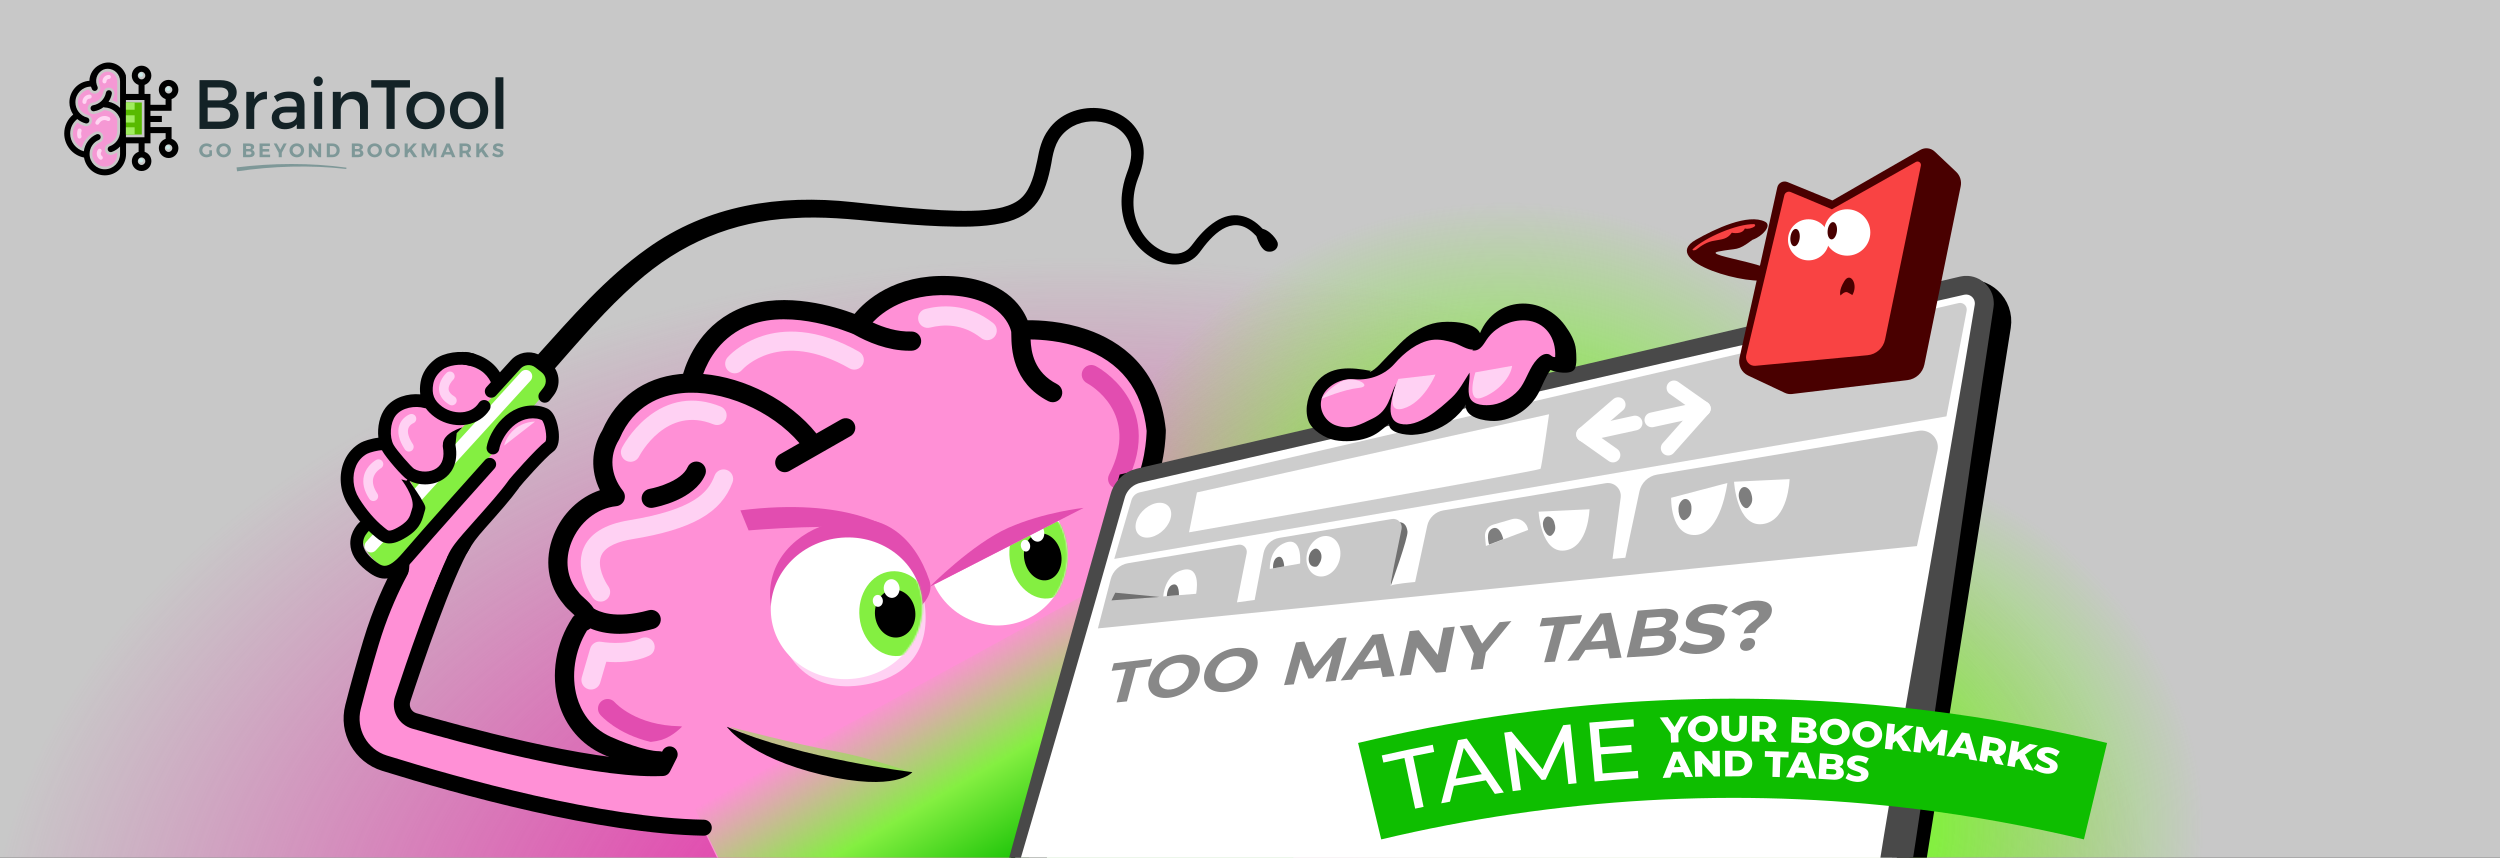 <svg width="1440" height="494" viewBox="0 0 1440 494" fill="none" xmlns="http://www.w3.org/2000/svg">
<rect x="0" y="0" width="1440" height="494" fill="#333333" stroke="none"/>
<g clip-path="url(#clip0_172_47)">
<path d="M1636.07 -168.104H-209.053V508.546H1636.07V-168.104Z" fill="#C8C8C8"/>
<mask id="mask0_172_47" style="mask-type:luminance" maskUnits="userSpaceOnUse" x="-215" y="-160" width="1846" height="678">
<path d="M1630.87 -159.25H-214.247V517.4H1630.87V-159.25Z" fill="white"/>
</mask>
<g mask="url(#mask0_172_47)">
<path d="M620.56 962.902C966.265 962.902 1246.51 780.317 1246.51 555.086C1246.51 329.855 966.265 147.27 620.56 147.27C274.855 147.27 -5.395 329.855 -5.395 555.086C-5.395 780.317 274.855 962.902 620.56 962.902Z" fill="url(#paint0_radial_172_47)"/>
<path d="M867.759 556.978C1002.79 556.978 1112.25 457.932 1112.25 335.753C1112.25 213.574 1002.79 114.529 867.759 114.529C732.732 114.529 623.271 213.574 623.271 335.753C623.271 457.932 732.732 556.978 867.759 556.978Z" fill="url(#paint1_radial_172_47)"/>
<path d="M1025.69 697.979C1160.72 697.979 1270.18 598.933 1270.18 476.754C1270.18 354.575 1160.72 255.529 1025.69 255.529C890.662 255.529 781.201 354.575 781.201 476.754C781.201 598.933 890.662 697.979 1025.69 697.979Z" fill="url(#paint2_radial_172_47)"/>
</g>
<path d="M386.114 438.209C386.114 438.209 337.515 436.906 328.403 399.979C319.29 363.052 337.741 354.186 337.741 354.186C337.741 354.186 312.498 331.773 325.874 308.748C339.251 285.723 356.174 287.027 356.174 287.027C356.174 287.027 335.254 259.466 359.165 238.057C383.077 216.648 400.01 220.668 400.01 220.668C400.01 220.668 400.465 196.911 424.315 184.624C448.165 172.336 469.306 179.4 478.454 182.21C487.602 185.019 494.16 187.541 494.16 187.541C494.16 187.541 517.008 161.941 540.157 164.532C563.306 167.123 574.571 169.622 579.875 176.44C585.178 183.258 587.887 190.148 587.887 190.148C587.887 190.148 639.958 188.161 655.145 220.651C670.332 253.141 656.013 285.723 649.504 293.978L764.927 538.129H434.279L386.114 438.209Z" fill="#FF90D6"/>
<path d="M363.147 266C362.296 266 361.433 265.803 360.626 265.386C357.92 263.99 356.851 260.671 358.239 257.959C358.439 257.567 363.257 248.271 372.466 240.691C385.157 230.245 399.901 227.992 415.105 234.172C417.93 235.32 419.29 238.544 418.143 241.373C416.996 244.201 413.775 245.563 410.951 244.415C383.795 233.374 368.69 261.797 368.06 263.012C367.077 264.909 365.146 266 363.147 266Z" fill="#FFD1F3"/>
<path d="M568.62 195.941C567.424 195.941 566.218 195.553 565.206 194.754C554.431 186.247 543.228 186.76 535.727 188.689C532.773 189.448 529.764 187.666 529.006 184.709C528.248 181.752 530.027 178.74 532.981 177.981C541.098 175.894 556.966 174.171 572.043 186.073C574.437 187.963 574.848 191.438 572.96 193.835C571.87 195.219 570.253 195.941 568.62 195.941Z" fill="#FFD1F3"/>
<path d="M345.937 346.53C344.232 346.53 342.553 345.742 341.475 344.255C341.03 343.642 330.654 329.1 336.071 315.916C339.562 307.42 348.373 301.959 362.261 299.684C399.503 293.582 407.983 283.722 411.598 273.977C412.66 271.115 415.839 269.658 418.696 270.72C421.555 271.783 423.011 274.965 421.949 277.826C415.418 295.432 398.642 304.926 364.044 310.594C357.284 311.701 348.717 314.249 346.294 320.096C343.728 326.286 348.402 334.954 350.419 337.773C352.192 340.248 351.634 343.7 349.167 345.483C348.189 346.19 347.057 346.53 345.937 346.53Z" fill="#FFD1F3"/>
<path d="M423.207 215.037C421.93 215.037 420.646 214.594 419.6 213.693C417.289 211.701 417.04 208.198 419.029 205.884C419.314 205.552 426.162 197.712 439.083 193.547C450.714 189.797 469.821 188.321 494.79 202.579C497.439 204.091 498.362 207.467 496.851 210.119C495.34 212.771 491.97 213.694 489.32 212.182C449.143 189.241 428.245 212.137 427.375 213.123C426.286 214.389 424.752 215.037 423.207 215.037Z" fill="#FFD1F3"/>
<path d="M340.422 397.173C339.909 397.173 339.388 397.101 338.871 396.95C335.944 396.094 334.265 393.025 335.119 390.095L339.94 373.567C340.735 370.843 343.461 369.164 346.249 369.682C346.374 369.706 359.79 372.085 369.239 367.65C371.999 366.354 375.287 367.544 376.581 370.309C377.876 373.073 376.686 376.364 373.926 377.66C365.371 381.675 355.178 381.65 349.226 381.168L345.719 393.193C345.015 395.606 342.811 397.173 340.422 397.173Z" fill="#FFD1F3"/>
<path d="M381.287 426.103C382.831 425.568 384.329 424.886 385.766 424.06C388.389 422.55 390.737 420.643 392.879 418.52C392.445 418.401 391.991 418.328 391.52 418.319C366.325 417.869 354.637 405.102 354.107 404.508C352.106 402.222 348.635 401.982 346.339 403.974C344.035 405.973 343.786 409.465 345.783 411.771C346.264 412.327 355.606 422.845 374.811 427.356C377.018 427.124 379.169 426.707 381.287 426.103Z" fill="#E24DB0"/>
<path d="M671.486 247.366C667.827 211.474 644.894 196.285 626.3 189.864C612.205 184.997 598.672 184.395 591.896 184.465C588.57 176.183 578.055 160.084 546.421 158.992C514.972 157.907 498.403 173.316 492.245 180.809C481.562 176.778 452.561 167.66 428.436 176.718C404.604 185.666 396.117 206.228 393.457 215.315C392.728 215.368 391.999 215.423 391.276 215.499C370.8 217.658 355.058 229.155 346.905 247.889C340.428 258.635 340.057 271.243 345.556 282.363C333.828 286.29 323.832 295.783 318.907 308.201C313.291 322.361 315.412 337.189 324.57 347.937C325.788 349.671 327.52 351.246 329.2 352.773C329.707 353.235 330.366 353.834 330.976 354.424C330.49 354.796 330.065 355.248 329.723 355.766C320.09 370.342 317.113 388.641 321.761 404.716C325.683 418.283 334.789 428.882 347.38 434.552C349.446 435.492 367.9 443.737 379.605 443.737C382.655 443.737 385.126 441.262 385.126 438.209C385.126 435.156 382.655 432.682 379.605 432.682C371.707 432.682 356.963 426.767 351.93 424.479C339.615 418.933 334.494 408.999 332.367 401.642C328.804 389.319 330.999 374.741 338.077 363.208C338.82 362.834 339.488 362.42 340.08 361.97C343.804 363.587 349.293 365.096 356.815 365.096C362.288 365.096 368.838 364.296 376.565 362.158C379.504 361.346 381.228 358.301 380.416 355.359C379.604 352.416 376.563 350.687 373.624 351.503C353.962 356.943 344.359 352.011 342.017 350.49C340.627 348.239 338.503 346.299 336.623 344.589C335.467 343.538 334.027 342.228 333.575 341.538C333.439 341.329 333.288 341.129 333.124 340.94C326.54 333.352 325.063 322.638 329.17 312.281C333.718 300.813 343.839 292.684 354.955 291.571C356.96 291.371 358.696 290.092 359.486 288.236C360.275 286.38 359.991 284.241 358.746 282.655C351.618 273.578 350.784 262.621 356.515 253.346C356.66 253.112 356.787 252.867 356.895 252.614C365.175 233.249 380.791 227.721 392.433 226.493C415.729 224.034 444.458 236.438 460.499 255.253L449.281 261.655C446.631 263.167 445.708 266.542 447.218 269.194C448.236 270.983 450.101 271.986 452.02 271.986C452.947 271.986 453.886 271.752 454.748 271.259L489.872 251.215C492.521 249.704 493.445 246.328 491.935 243.676C490.425 241.024 487.052 240.1 484.404 241.611L470.239 249.695C454.988 230.75 429.28 217.478 405.026 215.413C407.949 207.326 415.27 193.468 432.312 187.069C456.601 177.95 488.926 191.313 491.716 192.505C499.54 196.937 511.252 202.026 523.806 202.026C524.284 202.026 524.764 202.019 525.245 202.004C528.292 201.908 530.685 199.357 530.59 196.306C530.494 193.255 527.949 190.886 524.898 190.954C516.87 191.209 508.975 188.66 502.626 185.708C508.561 179.439 521.999 169.21 546.041 170.041C578.395 171.158 582.297 190.274 582.436 191.025C582.442 191.07 582.454 191.112 582.461 191.157C582.463 191.17 582.464 191.184 582.467 191.198C582.495 191.515 582.506 192.331 582.516 192.993C582.625 200.483 582.914 220.379 603.828 231.08C604.633 231.492 605.491 231.687 606.336 231.687C608.344 231.687 610.281 230.587 611.257 228.674C612.644 225.956 611.569 222.626 608.853 221.236C595.648 214.48 593.915 202.816 593.622 195.532C600.036 195.594 611.442 196.373 623.003 200.421C645.339 208.241 657.942 224.307 660.468 248.179C660.42 250.677 659.741 270.71 650.61 283.873C648.871 286.381 649.492 289.825 651.996 291.566C652.956 292.234 654.054 292.554 655.14 292.554C656.888 292.554 658.608 291.725 659.68 290.179C671.38 273.312 671.514 248.956 671.514 247.927C671.514 247.74 671.505 247.553 671.486 247.366Z" fill="black"/>
<path d="M403.315 266.323C400.525 265.089 397.265 266.355 396.035 269.149C392.709 276.695 379.094 280.684 374.123 281.585C371.123 282.122 369.125 284.99 369.659 287.994C370.135 290.673 372.462 292.555 375.088 292.555C375.409 292.555 375.734 292.527 376.061 292.468C378.479 292.038 399.862 287.852 406.137 273.611C407.368 270.818 406.104 267.555 403.315 266.323Z" fill="black"/>
<path d="M643.757 281.43C642.903 281.43 642.036 281.231 641.226 280.811C638.517 279.409 637.457 276.074 638.857 273.362C657.236 237.783 627.302 221.335 626.019 220.652C623.334 219.224 622.298 215.885 623.715 213.191C625.132 210.497 628.449 209.452 631.145 210.861C631.569 211.083 641.611 216.412 648.765 227.392C655.45 237.651 660.859 254.835 648.666 278.44C647.684 280.34 645.755 281.43 643.757 281.43Z" fill="#E24DB0"/>
<path d="M439.632 547.691L400.036 465.549L663.426 321.318L775.739 558.89L439.632 547.691Z" fill="url(#paint3_linear_172_47)"/>
<path d="M405.389 476.754C345.027 475.664 261.8 452.137 221.423 439.569C207.745 435.311 199.808 421.078 203.36 407.185C205.92 397.174 209.349 384.529 213.699 370.04C224.762 333.19 241.327 311.464 241.327 311.464L267.058 312.632C256.287 330.357 238.997 381.239 231.948 402.65C230.199 407.965 233.202 413.667 238.57 415.225C265.737 423.107 342.761 444.236 381.773 442.387L385.734 434.52" fill="#FF90D6"/>
<path d="M405.391 481.361C405.362 481.361 405.334 481.36 405.306 481.36C345.158 480.273 263.425 457.466 220.057 443.968C204.033 438.98 194.741 422.321 198.903 406.042C202.019 393.859 205.515 381.299 209.293 368.713C220.469 331.489 236.973 309.583 237.67 308.669C238.585 307.468 240.025 306.793 241.535 306.862L267.266 308.03C268.89 308.104 270.354 309.03 271.118 310.466C271.883 311.902 271.833 313.635 270.988 315.026C260.45 332.368 243.232 383.09 236.318 404.092C235.867 405.464 235.988 406.922 236.66 408.198C237.332 409.475 238.465 410.399 239.851 410.801C262.751 417.445 339.182 438.653 378.894 437.873L381.626 432.447C382.77 430.175 385.536 429.261 387.805 430.407C390.074 431.552 390.987 434.322 389.843 436.593L385.882 444.46C385.135 445.943 383.648 446.909 381.991 446.988C380.302 447.068 378.539 447.107 376.721 447.107C336.432 447.108 266.439 428.106 237.29 419.649C233.482 418.544 230.368 416.003 228.52 412.494C226.672 408.985 226.338 404.977 227.579 401.208C233.864 382.116 248.573 338.764 259.501 316.9L243.621 316.179C239.504 322.175 226.948 341.913 218.106 371.365C214.363 383.83 210.902 396.266 207.818 408.327C204.871 419.849 211.447 431.64 222.789 435.17C265.688 448.523 346.466 471.082 405.472 472.148C408.012 472.194 410.035 474.293 409.989 476.837C409.944 479.352 407.893 481.361 405.391 481.361Z" fill="black"/>
<path d="M248.85 212.987C240.464 220.931 246.496 233.755 242.361 233.613C229.508 227.461 212.354 242.131 221.305 256.686C224.052 261.152 208.616 257.196 203.314 263.832C190.243 280.189 211.415 300.381 224.662 314.539C246.602 337.987 256.353 322.528 272.482 305.071C311.544 262.792 301.886 261.105 290.513 228.182C286.89 217.693 262.616 199.948 248.85 212.987Z" fill="#FF90D6"/>
<path d="M234.762 331.699C234.762 331.699 237.102 325.735 234.762 317.854C232.422 309.973 260.718 310.818 260.292 312.632C259.867 314.446 249.442 339.58 249.442 339.58L234.762 331.699Z" fill="#FF90D6"/>
<path d="M301.047 211.177C301.047 211.177 281.622 230.501 260.596 252.037C260.719 252.754 260.781 253.481 260.795 254.179C260.847 256.702 260.412 259.229 259.922 261.696C259.38 264.43 258.777 267.103 257.055 269.37C255.374 271.583 252.993 273.118 250.383 274.007C247.81 274.884 245.065 275.412 242.354 275.585C241.014 275.671 239.487 275.694 238.091 275.366C237.48 276.01 236.871 276.651 236.269 277.287C236.479 277.479 236.679 277.686 236.858 277.92C237.355 278.568 237.574 279.362 237.797 280.135C238.02 280.911 238.33 281.641 238.619 282.394C239.165 283.817 239.634 285.274 239.979 286.76C240.625 289.542 240.853 292.427 240.336 295.249C239.198 301.453 234.165 305.817 228.473 307.936C225.529 309.032 221.876 309.66 219.018 307.98C216.733 306.638 215.219 304.277 213.836 301.989C210.72 305.744 208.864 308.35 208.768 309.328C208.076 316.368 220.519 331.222 226.221 325.439C231.924 319.656 310.725 231.419 316.082 223.288C321.439 215.156 307.016 205.215 301.047 211.177Z" fill="#84EF41"/>
<path d="M253.003 274.773C250.218 275.926 246.638 276.962 243.506 276.379L237.834 282.599C239.319 284.948 240.498 287.493 240.802 290.275L256.83 272.702C255.672 273.578 254.328 274.224 253.003 274.773Z" fill="white"/>
<path d="M305.357 214.033C303.857 212.66 301.528 212.766 300.157 214.269L260.458 257.794C260.589 258.132 260.692 258.48 260.769 258.824C261.268 261.052 261.181 263.453 260.796 265.69C260.525 267.265 259.973 268.833 259.114 270.198L305.593 219.239C306.964 217.736 306.858 215.405 305.357 214.033Z" fill="white"/>
<path d="M218.707 308.354C217.774 307.953 216.672 307.423 215.863 306.687L210.974 312.048C209.603 313.551 209.709 315.882 211.21 317.254C211.916 317.9 212.805 318.218 213.691 318.218C214.689 318.218 215.684 317.814 216.41 317.018L223.122 309.659C221.607 309.437 220.138 308.968 218.707 308.354Z" fill="white"/>
<path d="M283.946 258.051C285.304 250.202 294.503 235.33 309.783 237.468C309.783 237.468 311.515 237.693 313.655 238.626C317.679 240.379 320.09 254.573 316.532 257.144C310.541 261.472 300.431 268.944 295.62 279.352" fill="#FF90D6"/>
<path d="M267.536 210.043C278.155 211.777 281.63 217.398 283.32 221.475C283.489 221.884 283.659 222.285 283.829 222.682C284.408 222.618 284.986 222.515 285.538 222.415C285.598 222.404 285.659 222.393 285.72 222.382C287.006 220.78 288.341 219.215 289.665 217.643C285.888 209.432 278.853 204.423 268.721 202.769C266.712 202.439 264.823 203.804 264.496 205.813C264.169 207.821 265.53 209.715 267.536 210.043Z" fill="black"/>
<path d="M321.784 248.58C321.588 246.752 320.343 237.521 315.124 235.247C312.58 234.138 310.489 233.844 310.293 233.818C292.651 231.352 281.906 248.254 280.319 257.422C279.972 259.427 281.315 261.334 283.318 261.682C285.32 262.026 287.226 260.685 287.572 258.68C288.596 252.761 296.293 239.297 309.285 241.119C309.298 241.12 310.535 241.304 312.066 241.953C313.89 243.555 315.361 252.135 314.196 254.287C309.565 257.634 293.21 275.911 292.584 277.2C288.74 282.689 280.326 292.148 273.856 299.42C268.607 305.322 264.072 310.419 261.989 313.273C260.543 315.254 258.887 317.6 257.485 321.081C259.089 322.979 260.94 322.33 262.467 324.291C264.613 322.025 267.949 320.414 269.172 318.217C272.069 313.012 274.444 309.842 279.354 304.322C287.75 294.884 294.426 287.268 298.226 281.944C298.52 281.647 298.775 281.302 298.961 280.9C298.968 280.883 298.977 280.868 298.985 280.852C300 279.354 314.162 263.4 318.686 260.133C322.015 257.727 322.209 252.522 321.784 248.58Z" fill="black"/>
<path d="M221.667 333.278C217.42 333.279 213.875 330.929 210.685 328.371C204.921 323.749 201.921 318.665 201.766 313.261C201.554 305.891 206.903 300.984 207.131 300.779C208.642 299.416 210.969 299.54 212.329 301.052C213.683 302.559 213.568 304.874 212.076 306.238C211.987 306.323 208.981 309.211 209.126 313.113C209.242 316.235 211.315 319.433 215.287 322.618C217.692 324.547 219.556 325.916 221.58 325.916C221.593 325.916 221.606 325.916 221.62 325.915C224.304 325.892 227.731 323.455 231.805 318.673C242.563 306.046 278.992 265.371 279.359 264.962C280.716 263.447 283.043 263.32 284.557 264.679C286.07 266.038 286.197 268.367 284.839 269.883C284.473 270.291 248.105 310.898 237.406 323.456C231.163 330.784 226.042 333.278 221.667 333.278Z" fill="black"/>
<path d="M727.058 131.616C719.611 123.471 709.755 121.409 700.3 127.472C694.718 131.01 690.437 135.916 686.588 141.112L686.421 141.336L686.276 141.508C686.276 141.508 685.996 141.84 685.996 141.84C685.534 142.489 684.774 143.145 684.204 143.678C683.511 144.147 682.844 144.667 682.064 144.992C677.765 147.074 672.503 146.008 668.292 143.807C659.107 139.014 653.331 128.705 652.91 118.415C652.661 113.136 653.604 107.826 655.446 102.867C658.529 95.37 660.215 87.311 657.245 79.409C648.929 58.104 616.522 56.601 603.95 74.669C600.05 79.879 598.594 86.065 597.484 92.305C595.928 99.683 593.861 108.566 588.688 113.612C585.76 116.596 581.513 118.334 577.457 119.411C571.599 120.847 565.532 121.292 559.248 121.425C547.988 121.625 536.594 120.8 525.321 119.872C514.063 118.932 502.382 117.563 491.109 116.411C448.908 111.841 407.624 118.003 372.526 143.324C348.67 160.266 329.407 182.619 309.994 204.107C304.746 201.8 298.381 202.982 294.378 207.38L280.227 222.925C278.857 224.43 278.965 226.76 280.467 228.131C281.97 229.502 284.298 229.394 285.667 227.89L299.819 212.344C302.013 209.934 305.749 209.611 308.324 211.607L311.939 214.409C313.27 215.442 314.119 216.931 314.329 218.604C314.54 220.277 314.086 221.931 313.052 223.261L310.909 226.018C309.661 227.624 309.949 229.939 311.553 231.189C312.225 231.712 313.021 231.966 313.811 231.966C314.908 231.966 315.993 231.478 316.719 230.544L318.861 227.788C321.105 224.901 322.089 221.312 321.633 217.683C321.382 215.685 320.697 213.815 319.662 212.157C334.571 195.201 349.27 177.934 366.148 163.11C391.927 140.142 421.993 127.424 456.503 125.671C473.306 124.517 490.509 126.24 507.314 127.908C518.838 128.947 530.348 129.885 541.936 130.336C553.819 130.698 565.552 131.02 577.427 128.469C596.831 124.279 602.235 111.943 605.596 93.943C606.833 85.982 608.722 79.101 615.599 74.246C627.067 65.723 648.741 69.867 651.307 85.444C652.219 90.512 650.614 95.75 648.791 100.498C647.507 104.076 646.613 107.967 646.229 111.783C645.657 117.221 646.147 122.828 647.765 128.067C650.592 137.135 656.837 145.175 665.375 149.513C673.784 153.891 684.578 153.689 690.767 145.645C691.194 145.121 691.736 144.409 692.127 143.846C699.971 133.117 711.41 123.006 723.055 135.422C724.102 136.529 725.857 136.578 726.962 135.523C728.066 134.47 728.109 132.721 727.058 131.616Z" fill="black"/>
<path d="M722.965 133.567C722.965 133.567 725.417 144.042 729.995 144.86C734.572 145.679 736.698 142.078 735.88 139.623C735.063 137.168 729.058 129.676 723.723 132.194" fill="black"/>
<path d="M216.691 264.904C216.466 265.025 211.157 267.963 209.655 273.976C208.606 278.179 209.646 282.688 212.748 287.378C213.279 288.182 214.157 288.617 215.052 288.617C215.576 288.617 216.105 288.468 216.573 288.158C217.845 287.315 218.193 285.6 217.351 284.327C215.155 281.005 214.363 277.99 214.999 275.366C215.875 271.757 219.24 269.81 219.334 269.757C220.664 269.026 221.156 267.356 220.433 266.018C219.707 264.676 218.031 264.176 216.691 264.904Z" fill="#FFD1F3"/>
<path d="M236.03 238.625C235.565 238.801 231.442 240.484 229.948 245.124C228.68 249.064 229.777 253.693 233.209 258.883C233.74 259.686 234.618 260.122 235.513 260.121C236.037 260.121 236.566 259.973 237.035 259.662C238.306 258.819 238.654 257.105 237.812 255.832C235.409 252.197 234.501 249.1 235.186 246.876C235.852 244.713 237.879 243.839 238.014 243.783C239.422 243.232 240.127 241.647 239.59 240.229C239.049 238.802 237.458 238.082 236.03 238.625Z" fill="#FFD1F3"/>
<path d="M261.72 228.348C259.682 227.12 258.568 225.772 258.41 224.341C258.157 222.057 260.209 219.542 261.023 218.763C262.128 217.719 262.182 215.975 261.142 214.864C260.099 213.75 258.352 213.693 257.24 214.737C256.737 215.209 252.345 219.502 252.917 224.908C253.262 228.16 255.266 230.911 258.874 233.085C259.319 233.353 259.81 233.48 260.294 233.48C261.231 233.48 262.144 233.003 262.663 232.141C263.448 230.833 263.026 229.135 261.72 228.348Z" fill="#FFD1F3"/>
<path d="M296.643 247C291.367 251.352 290.405 256.647 290.405 256.647L308.195 242.848C308.195 242.848 301.92 242.648 296.643 247Z" fill="#FFD1F3"/>
<path d="M280.877 230.999C279.169 229.894 276.891 230.383 275.787 232.093C273.556 235.549 270.182 236.813 267.744 237.265C263.37 238.078 258.371 236.916 254.704 234.236C250.01 230.806 248.513 227.025 249.538 221.188C250.095 218.013 251.887 215.271 255.018 212.804C257.86 210.566 265.25 209.202 270.889 210.727C272.851 211.258 274.872 210.095 275.402 208.13C275.932 206.166 274.771 204.143 272.808 203.612C265.285 201.576 255.47 203.07 250.466 207.013C245.912 210.601 243.16 214.941 242.287 219.912C241.833 222.498 241.764 224.903 242.068 227.146C234.989 226.504 226.819 228.718 222.072 234.883C218.696 239.266 217.247 246.014 217.942 252.115C213.833 252.549 209.344 254.138 207.987 254.87C203.787 257.137 200.393 260.814 198.431 265.225C194.864 273.242 195.657 283.052 200.501 290.827C205.193 298.358 210.548 304.598 216.416 309.375L216.895 309.769C218.564 311.15 220.64 312.868 223.778 313.004C223.921 313.01 224.062 313.012 224.204 313.012C227.373 313.012 230.428 311.514 232.484 310.364C234.954 308.981 238.521 306.749 240.974 303.346C242.86 300.731 243.53 298.28 244.122 296.118C244.341 295.319 244.547 294.565 244.812 293.785C245.165 292.746 245.025 291.662 244.523 290.778C244.462 290.593 244.39 290.407 244.292 290.218C241.808 285.447 237.641 279.816 236.465 278.071C236.182 277.652 236.03 277.303 235.956 277.002C238.699 278.345 241.756 279.016 244.796 279.015C248.715 279.015 252.602 277.907 255.739 275.711C259.116 273.347 264.461 267.667 262.328 256.178L263.058 249.518L266.334 246.174C266.334 246.174 254.862 249.326 255.094 256.178C255.013 256.611 255.006 257.066 255.091 257.525C256.128 263.11 254.893 267.31 251.521 269.671C247.966 272.16 242.33 272.286 238.464 269.999C236.842 268.884 228.479 259.438 226.697 256.215C224.171 251.647 224.757 243.467 227.902 239.383C231.516 234.691 239.192 233.501 244.524 235.06C244.778 235.134 245.034 235.178 245.288 235.197C246.6 237.007 248.285 238.669 250.364 240.189C254.541 243.241 259.745 244.893 264.879 244.893C266.294 244.893 267.704 244.768 269.085 244.512C274.542 243.5 279.117 240.51 281.969 236.094C283.073 234.385 282.584 232.104 280.877 230.999ZM234.664 276.31C234.666 276.311 234.668 276.312 234.67 276.313L234.062 276.904L231.142 276.108C231.142 276.108 238.629 285.65 237.631 292.062C237.628 292.076 237.628 292.088 237.626 292.102C237.401 292.821 237.203 293.511 237.023 294.17C236.494 296.102 236.112 297.498 235.005 299.033C233.407 301.25 230.75 302.89 228.892 303.931C226.783 305.111 225.17 305.692 224.097 305.64C223.457 305.612 222.76 305.061 221.584 304.088L221.06 303.657C215.823 299.394 211.008 293.765 206.747 286.925C203.234 281.287 202.609 273.946 205.156 268.223C206.459 265.293 208.705 262.855 211.48 261.358C212.997 260.539 217.943 259.283 220.04 259.345C220.114 259.49 220.179 259.644 220.257 259.785C222.349 263.569 231.748 274.582 234.664 276.31Z" fill="black"/>
<path d="M578.739 543.162L652.875 281.675L1131.22 171.273C1141.01 169.014 1149.97 177.386 1148.4 187.319L1088.54 565.155L578.739 543.162Z" fill="white" stroke="black" stroke-width="19.843" stroke-miterlimit="10"/>
<path d="M572.332 537.664L643.83 285.482C645.457 279.742 650.075 275.345 655.882 274.004L1130.15 164.544C1137.38 162.873 1144.01 169.064 1142.85 176.408L1082.13 559.657L572.332 537.664Z" fill="white"/>
<path d="M568.603 540.362C591.189 457.471 616.168 367.747 639.667 284.749C641.13 279.21 644.964 274.295 650.095 271.693C652.685 270.22 656.936 269.46 659.864 268.765C735.649 251.26 878.95 217.89 954.697 200.194C977.586 194.809 1108.62 164.116 1128.84 159.348C1128.91 159.328 1129.07 159.3 1129.21 159.274L1129.63 159.198L1130.48 159.057C1131.04 158.945 1131.63 158.955 1132.2 158.923C1140.54 158.59 1148.05 165.526 1148.39 173.883C1148.6 175.604 1148.11 177.87 1147.89 179.587C1131.71 285.489 1114.04 419.133 1097.14 524.847C1097.14 524.847 1094.26 542.986 1094.26 542.986C1093.42 549.052 1092.47 555.099 1086.67 560.377C1086.67 560.378 1086.03 564.434 1086.03 564.435C935.622 558.57 721.095 547.443 568.603 540.362ZM576.062 534.967C725.65 540.082 934.971 548.905 1082.33 555.053C1082.33 555.054 1077.58 558.935 1077.58 558.935L1077.58 558.933C1073.7 552.118 1074.67 546.073 1075.75 540.046L1078.62 521.906C1095.25 416.185 1119.7 283.555 1137.07 177.87C1137.07 177.87 1137.45 175.605 1137.45 175.605C1137.47 175.362 1137.47 175.214 1137.5 175.015C1137.55 174.825 1137.49 174.648 1137.51 174.464C1137.37 171.412 1134.45 169.105 1131.44 169.755C1111.88 174.232 979.348 204.23 956.815 209.393C880.989 226.714 737.519 259.477 661.753 276.969C661.753 276.969 657.284 278.001 657.284 278.001C656.105 278.255 655.029 278.615 653.967 279.166C650.888 280.746 648.606 283.667 647.759 287.038C624.937 367.97 599.674 454.368 576.062 534.967Z" fill="#494949"/>
<path opacity="0.9" d="M641.816 321.936L1121.16 239.821L1132.79 179.051C1133.31 176.317 1130.85 173.949 1128.14 174.575L656.502 283.591C654.203 284.122 652.37 285.854 651.707 288.121L641.816 321.936Z" fill="#C8C8C8"/>
<path d="M1016.75 127.744C1006.99 122.736 987.695 131.884 976.757 138.137C954.856 150.658 1009.47 165.606 1019.71 160.704C1035.08 153.342 977.796 147.27 989.84 144.876C1001.11 142.636 1000.21 145.007 1009.41 138.137C1015.41 136.022 1020.74 129.795 1016.75 127.744Z" fill="#490000"/>
<path d="M1023.72 107.939L1001.95 206.205C1001.04 210.314 1003.09 214.506 1006.89 216.299L1028.08 226.286C1029.36 226.89 1030.79 227.121 1032.2 226.952L1098.7 218.95C1103.54 218.367 1107.47 214.743 1108.45 209.955L1129.37 107.309C1129.99 104.256 1128.99 101.097 1126.73 98.957L1114.41 87.314C1112.16 85.188 1108.79 84.789 1106.11 86.332L1055.46 115.475L1029.59 104.866C1027.1 103.847 1024.3 105.315 1023.72 107.939Z" fill="#490000"/>
<path d="M1027.77 112.485L1005.84 204.59C1005.05 207.91 1007.75 211.024 1011.15 210.704L1075.74 204.6C1080.7 204.13 1084.78 200.471 1085.79 195.58L1106.43 95.426C1106.77 93.76 1105 92.463 1103.52 93.297L1055.17 120.546L1031.44 110.617C1029.91 109.974 1028.16 110.863 1027.77 112.485Z" fill="#F94343"/>
<path d="M1041.7 149.975C1048.23 149.975 1053.53 144.675 1053.53 138.137C1053.53 131.599 1048.23 126.299 1041.7 126.299C1035.17 126.299 1029.88 131.599 1029.88 138.137C1029.88 144.675 1035.17 149.975 1041.7 149.975Z" fill="white"/>
<path d="M1063.95 147.269C1071.33 147.269 1077.3 141.285 1077.3 133.903C1077.3 126.522 1071.33 120.538 1063.95 120.538C1056.58 120.538 1050.6 126.522 1050.6 133.903C1050.6 141.285 1056.58 147.269 1063.95 147.269Z" fill="white"/>
<path d="M1036.61 137.151C1036.93 134.401 1036 132.034 1034.53 131.864C1033.06 131.694 1031.62 133.786 1031.3 136.536C1030.98 139.286 1031.91 141.653 1033.38 141.823C1034.85 141.993 1036.3 139.902 1036.61 137.151Z" fill="#490000"/>
<path d="M1058.06 133.221C1058.38 130.471 1057.44 128.104 1055.98 127.934C1054.51 127.764 1053.06 129.855 1052.74 132.606C1052.42 135.356 1053.36 137.723 1054.83 137.893C1056.29 138.063 1057.74 135.971 1058.06 133.221Z" fill="#490000"/>
<path d="M974.942 143.565C982.165 136.71 1000.47 128.93 1010.31 129.101C1010.95 129.112 1011.22 129.908 1010.74 130.323C1009.33 131.534 1006.48 132.12 1005.06 131.597C1003.96 134.39 1000.04 134.605 997.528 134.025C994.84 137.904 991.858 137.749 987.469 138.64C983.56 139.163 980.03 141.397 976.994 143.807C976.656 144.127 974.602 144.611 974.942 143.565Z" fill="#F94343"/>
<path d="M1066.93 169.987C1070.59 163.925 1065.85 156.213 1062.34 161.909C1058.82 167.604 1060.12 170.221 1060.12 170.221C1060.12 170.221 1062.48 167.557 1064.21 168.39C1065.94 169.223 1066.93 169.987 1066.93 169.987Z" fill="#490000"/>
<path d="M801.089 337.387C801.089 337.387 811.217 309.63 810.713 306.096C810.208 302.562 808.528 299.701 803.317 301.216C798.106 302.73 801.089 337.387 801.089 337.387Z" fill="#707070"/>
<path d="M944.309 283.098L936.195 321.261L928.812 321.936L933.511 286.628C934.17 281.673 929.854 277.493 924.93 278.318L831.374 293.985C826.76 294.757 823.084 298.27 822.097 302.848L815.116 335.229C815.116 335.229 802.196 336.338 801.089 337.387C800.42 338.02 804.198 319.505 807.293 304.749C807.997 301.394 805.108 298.383 801.731 298.949L736.872 309.81C732.274 310.58 728.641 314.138 727.772 318.724L722.68 345.577L712.495 346.958L718.085 318.69C718.652 315.824 716.181 313.275 713.302 313.757L649.804 324.391C644.945 325.205 641.017 328.802 639.775 333.575L632.392 361.963L1104.15 314.551L1115.97 259.539C1117.39 252.964 1111.73 247.035 1105.11 248.145L954.46 273.372C949.403 274.219 945.377 278.076 944.309 283.098Z" fill="#C8C8C8"/>
<path d="M962.575 286.717L994.963 278.2C994.963 278.2 991.389 307.49 976.65 308.161C961.91 308.832 962.575 286.717 962.575 286.717Z" fill="white"/>
<path opacity="0.9" d="M967.725 289.629C965.492 293.223 967.625 301.176 970.834 299.368C974.043 297.561 974.444 294.95 974.244 291.637C974.043 288.324 970.533 285.11 967.725 289.629Z" fill="#707070"/>
<path d="M998.815 277.479C998.815 277.479 1000.32 303.786 1015.26 301.879C1030.21 299.971 1030.81 275.973 1030.81 275.973L998.815 277.479Z" fill="white"/>
<path opacity="0.9" d="M1001.75 283.524C1000.48 287.561 1004.52 294.734 1007.18 292.185C1009.84 289.636 1009.58 287.007 1008.56 283.848C1007.55 280.688 1003.35 278.449 1001.75 283.524Z" fill="#707070"/>
<path d="M886.239 294.726C886.239 294.726 887.618 318.837 901.313 317.089C915.009 315.34 915.561 293.345 915.561 293.345L886.239 294.726Z" fill="white"/>
<path opacity="0.9" d="M888.929 300.266C887.763 303.965 891.466 310.54 893.904 308.204C896.342 305.868 896.105 303.459 895.173 300.563C894.241 297.667 890.394 295.614 888.929 300.266Z" fill="#707070"/>
<path d="M870.796 299.073L860.09 302.191C857.039 303.079 855.054 306.019 855.367 309.184L855.891 314.479L880.183 305.262C879.625 300.745 875.161 297.802 870.796 299.073Z" fill="white"/>
<path opacity="0.9" d="M857.736 313.667C857.736 313.667 855.28 306.266 859.732 304.365C864.184 302.463 865.891 310.573 865.891 310.573L857.736 313.667Z" fill="#707070"/>
<path d="M731.406 327.711L748.829 324.609C748.829 324.609 750.454 309.098 740.6 312.506C730.745 315.913 731.406 327.711 731.406 327.711Z" fill="white"/>
<path d="M772.081 318.82C772.081 325.204 767.699 331.087 762.292 331.96C756.886 332.833 752.504 328.366 752.504 321.981C752.504 315.597 756.886 309.714 762.292 308.841C767.699 307.968 772.081 312.436 772.081 318.82Z" fill="white"/>
<path d="M733.284 327.377C733.249 326.983 732.939 321.882 736.171 320.822C739.403 319.762 739.699 326.235 739.699 326.235L733.284 327.377Z" fill="#707070"/>
<path d="M670.049 343.543L688.969 342.015C688.969 342.015 692.29 325.62 681.42 328.249C670.549 330.878 670.049 343.543 670.049 343.543Z" fill="white"/>
<path d="M672.088 343.378C672.092 342.954 672.282 337.476 675.841 336.675C679.4 335.874 679.055 342.816 679.055 342.816L672.088 343.378Z" fill="#707070"/>
<path d="M756.077 316.781C752.899 319.113 752.667 326.837 757.878 326.453C759.074 326.364 759.503 325.317 760.096 324.384C760.765 323.334 761.099 322.135 761.175 320.887C761.278 319.189 760.614 317.561 759.319 316.513C758.366 315.742 757.184 315.811 756.077 316.781Z" fill="#707070"/>
<path d="M642.389 341.39L640.21 345.826L667.945 343.842L642.389 341.39Z" fill="#707070"/>
<path d="M964.21 223.429L981.114 235.359L960.885 258.11" stroke="white" stroke-width="8.504" stroke-linecap="round" stroke-linejoin="round"/>
<path d="M981.114 235.359L951.486 241.848" stroke="white" stroke-width="8.504" stroke-linecap="round" stroke-linejoin="round"/>
<path d="M929.063 262.093L912.159 250.163L932.065 233.082" stroke="white" stroke-width="8.504" stroke-linecap="round" stroke-linejoin="round"/>
<path d="M912.159 250.163L941.787 243.674" stroke="white" stroke-width="8.504" stroke-linecap="round" stroke-linejoin="round"/>
<path d="M674.527 297.264C673.792 302.652 668.638 308.079 663.015 309.387C657.392 310.695 653.43 307.388 654.165 302C654.901 296.612 660.055 291.184 665.678 289.877C671.301 288.569 675.263 291.876 674.527 297.264Z" fill="white"/>
<path d="M689.447 283.634L684.879 306.627C684.879 306.627 886.669 271.149 887.336 270.039C888.004 268.93 892.27 238.604 892.27 238.604L689.447 283.634Z" fill="white"/>
<g clip-path="url(#clip1_172_47)">
<path d="M583.542 359.27C605.228 354.346 618.821 332.753 613.902 311.041C608.983 289.329 587.415 275.72 565.729 280.645C544.043 285.569 530.45 307.162 535.369 328.874C540.288 350.586 561.855 364.195 583.542 359.27Z" fill="white"/>
<mask id="mask1_172_47" style="mask-type:luminance" maskUnits="userSpaceOnUse" x="534" y="279" width="81" height="82">
<path d="M583.542 359.27C605.228 354.346 618.821 332.753 613.902 311.041C608.983 289.329 587.415 275.72 565.729 280.645C544.043 285.569 530.45 307.162 535.369 328.874C540.288 350.586 561.855 364.195 583.542 359.27Z" fill="white"/>
</mask>
<g mask="url(#mask1_172_47)">
<path d="M619.227 316.986C616.583 303.887 606.105 294.954 595.823 297.034C585.541 299.114 579.349 311.42 581.992 324.519C584.636 337.618 595.115 346.551 605.397 344.47C615.679 342.39 621.871 330.085 619.227 316.986Z" fill="#84EF41"/>
<path d="M611.113 318.627C609.622 311.237 603.71 306.197 597.909 307.371C592.107 308.544 588.614 315.487 590.106 322.877C591.597 330.268 597.509 335.308 603.31 334.134C609.111 332.961 612.605 326.018 611.113 318.627Z" fill="black"/>
<path d="M601.379 305.878C600.795 302.985 598.481 301.013 596.211 301.472C593.941 301.931 592.573 304.648 593.157 307.541C593.741 310.433 596.055 312.406 598.325 311.947C600.596 311.487 601.963 308.77 601.379 305.878Z" fill="white"/>
<path d="M593.302 313.794C592.931 311.953 591.458 310.698 590.013 310.99C588.569 311.282 587.699 313.011 588.07 314.852C588.442 316.693 589.914 317.948 591.359 317.656C592.804 317.363 593.674 315.634 593.302 313.794Z" fill="white"/>
</g>
</g>
<path d="M535.426 338.015L624.204 292.528L589.438 252.913L530.383 299.785L535.426 338.015Z" fill="#FF90D6"/>
<path d="M624.204 292.528C624.204 292.528 601.406 294.914 580.78 304.03C560.153 313.145 535.426 338.015 535.426 338.015L624.204 292.528Z" fill="#E24DB0"/>
<path d="M501.882 393.615C466.37 401.687 450.186 379.504 446.471 353.567C442.756 327.631 527.788 317.549 532.316 345.779C536.844 374.008 522.768 388.868 501.882 393.615Z" fill="#FFD1F3"/>
<path d="M472.372 303.37C506.542 289.606 526.877 309.14 535.383 334.423C543.889 359.706 456.273 386.174 446.529 358.733C436.784 331.292 452.276 311.464 472.372 303.37Z" fill="#E24DB0"/>
<g clip-path="url(#clip2_172_47)">
<path d="M492.839 390.81C516.795 387.74 533.901 367.149 531.046 344.818C528.192 322.487 506.457 306.874 482.5 309.944C458.544 313.014 441.438 333.605 444.293 355.936C447.148 378.266 468.883 393.88 492.839 390.81Z" fill="white"/>
<mask id="mask2_172_47" style="mask-type:luminance" maskUnits="userSpaceOnUse" x="443" y="309" width="89" height="83">
<path d="M492.839 390.81C516.795 387.74 533.901 367.149 531.046 344.818C528.192 322.487 506.457 306.874 482.5 309.944C458.544 313.014 441.438 333.605 444.293 355.936C447.148 378.266 468.883 393.88 492.839 390.81Z" fill="white"/>
</mask>
<g mask="url(#mask2_172_47)">
<path d="M536.121 351.281C534.747 337.837 524.45 327.91 513.121 329.108C501.791 330.307 493.72 342.177 495.093 355.621C496.466 369.065 506.763 378.992 518.093 377.793C529.422 376.595 537.494 364.725 536.121 351.281Z" fill="#84EF41"/>
<path d="M527.181 352.226C526.406 344.641 520.596 339.04 514.204 339.717C507.812 340.393 503.258 347.09 504.033 354.675C504.807 362.26 510.617 367.861 517.009 367.185C523.401 366.509 527.955 359.812 527.181 352.226Z" fill="black"/>
<path d="M518.117 338.514C517.814 335.546 515.54 333.354 513.039 333.618C510.537 333.883 508.755 336.504 509.058 339.473C509.361 342.441 511.635 344.633 514.137 344.369C516.638 344.104 518.421 341.483 518.117 338.514Z" fill="white"/>
<path d="M508.508 345.792C508.315 343.903 506.868 342.508 505.276 342.677C503.684 342.845 502.55 344.513 502.743 346.402C502.936 348.291 504.383 349.686 505.975 349.518C507.567 349.35 508.701 347.682 508.508 345.792Z" fill="white"/>
</g>
</g>
<path d="M426.47 293.97L431.189 305.514C431.189 305.514 484.771 300.867 513.804 305.384C513.804 305.384 489.505 286.042 426.47 293.97Z" fill="#E24DB0"/>
<path opacity="0.5" d="M420.021 418.606C420.021 418.606 460.791 429.181 480.09 432.563C499.39 435.944 524.482 444.616 524.482 444.616C524.482 444.616 485.398 446.571 463.445 437.876C441.492 429.181 420.021 418.606 420.021 418.606Z" fill="#84EF41"/>
<path d="M525.519 444.746C525.519 444.746 461.859 437.121 418.633 418.606C418.633 418.606 430.934 436.207 473.643 446.315C516.352 456.422 525.519 444.746 525.519 444.746Z" fill="black"/>
<path d="M789.756 213.652C778.614 211.576 765.845 210.167 757.882 220.709C753.622 226.349 751.126 235.3 753.592 242.25C755.58 247.854 763.309 252.462 768.914 253.532C774.765 254.648 781.679 254.183 787.294 252.317C793.17 250.364 795.755 247.574 800.113 244.054C799.708 249.558 810.142 250.65 813.761 250.465C821.541 250.066 829.496 247.315 835.703 242.505C839.025 239.93 842.716 236.219 844.297 232.934C843.402 240.642 855.099 242.57 860.683 242.489C871.483 242.332 881.734 235.172 886.419 225.908C888.489 221.814 890.375 216.713 893.08 213.086C896.256 214.558 904.652 215.943 906.874 212.754C908.479 210.451 907.952 204.265 907.747 201.65C907.341 196.473 904.435 191.608 901.451 187.493C888.343 169.413 861.33 170.595 852.487 191.883C850.226 186.938 841.547 185.654 836.757 185.423C827.625 184.982 822.14 186.599 814.507 191.257C808.656 194.829 804.478 200.135 799.556 204.831C796.696 207.559 792.566 213.016 788.914 214.273C789.227 213.632 789.605 212.974 789.756 213.652Z" fill="black"/>
<path d="M848.591 201.327C845.506 201.762 840.694 198.528 837.68 197.566C833.605 196.264 829.194 195.194 824.675 195.82C816.506 196.952 808.617 203.382 803.444 209.307C803.417 209.338 803.39 209.369 803.363 209.4C797.684 215.875 789.24 219.096 780.657 218.468C779.637 218.393 778.608 218.362 777.572 218.395C770.979 218.607 763.133 223.037 761.247 229.692C759.431 236.101 763.408 243.029 769.647 245.081C778.083 247.855 783.788 244.422 790.807 240.982C800.165 236.396 800.404 228.094 804.126 220.998C802.84 226.113 796.498 241.577 806.458 244.09C816.796 246.699 829.436 235.269 836.117 229.109C840.524 225.045 843.344 219.421 846.444 214.644C846.795 219.012 844.95 225.031 846.646 229.087C848.533 233.599 855.658 233.773 859.924 233.104C865.914 232.166 872.735 227.84 876.047 222.965C879.503 217.878 881.13 211.463 885.43 206.897C886.921 205.315 889.169 203.464 891.683 203.932C893.344 204.241 894.008 205.992 895.783 205.636C896.461 194.78 890.144 185.134 878.592 184.538C870.622 184.127 862.341 187.946 857.423 194.096C854.95 197.189 853.081 202.506 848.227 201.862C848.051 201.592 848.172 201.413 848.591 201.327Z" fill="#FF90D6"/>
<path d="M849.813 214.491C849.813 214.491 843.991 232.672 853.797 228.991C863.602 225.309 870.343 216.698 870.956 210.727L849.813 214.491Z" fill="#FFD1F3"/>
<path d="M805.485 218.253C805.485 218.253 796.191 238.66 808.141 235.359C820.091 232.058 826.832 215.762 826.832 215.762L805.485 218.253Z" fill="#FFD1F3"/>
<path d="M761.247 229.692C761.247 229.692 773.823 224.31 782.709 223.429C791.595 222.548 779.874 215.548 771.978 220.105C764.082 224.661 761.247 229.692 761.247 229.692Z" fill="#FFD1F3"/>
<path d="M648.368 385.469L640.322 386.405L641.533 382.068L663.596 379.434L662.453 383.829L654.245 384.784L649.111 404L643.155 404.615L648.368 385.469Z" fill="#888888"/>
<path d="M661.807 391.024C663.622 384.018 670.937 378.17 679.185 377.183C687.492 376.188 692.494 380.631 690.818 387.793C689.12 395.047 681.533 401.068 673.078 401.938C664.685 402.8 659.969 398.118 661.807 391.024ZM684.507 388.496C685.597 383.944 682.765 381.268 678.042 381.818C673.349 382.365 669.063 385.837 667.919 390.343C666.766 394.885 669.519 397.638 674.263 397.135C679.039 396.628 683.408 393.084 684.507 388.496Z" fill="#888888"/>
<path d="M693.842 387.457C695.495 380.316 702.962 374.337 711.587 373.305C720.274 372.265 725.693 376.773 724.194 384.076C722.676 391.475 714.924 397.634 706.072 398.545C697.287 399.448 692.167 394.689 693.842 387.457ZM717.589 384.812C718.568 380.171 715.496 377.453 710.555 378.029C705.647 378.601 701.272 382.151 700.234 386.744C699.188 391.376 702.178 394.173 707.143 393.646C712.141 393.115 716.602 389.491 717.589 384.812Z" fill="#888888"/>
<path d="M763.519 392.685L767.402 377.564L756.37 390.65L753.623 390.881L749.253 379.55L745.236 394.183L739.604 394.645L746.477 370.027L751.359 369.542L756.919 383.902L770.637 367.629L775.654 367.13L769.348 392.208L763.519 392.685Z" fill="#888888"/>
<path d="M795.216 384.643L782.425 385.739L778.655 391.445L772.206 391.974L790.498 365.657L796.709 365.04L803.227 389.432L796.394 389.992L795.216 384.643ZM794.257 380.308L792.203 371.018L785.546 381.082L794.257 380.308Z" fill="#888888"/>
<path d="M837.942 360.947L832.693 387.019L827.122 387.475L816.142 372.88L812.701 388.657L806.183 389.19L811.921 363.53L817.276 362.999L828.137 377.226L831.371 361.599L837.942 360.947Z" fill="#888888"/>
<path d="M855.853 375.771L854.113 385.263L847.134 385.835L848.936 376.307L840.798 360.664L847.957 359.953L853.668 370.732L863.763 358.384L870.585 357.707L855.853 375.771Z" fill="#888888"/>
<path d="M895.241 360.21L886.866 360.834L888.208 356.026L911.18 354.238L909.911 359.119L901.359 359.755L895.656 381.103L889.453 381.471L895.241 360.21Z" fill="#888888"/>
<path d="M926.057 373.56L913.195 374.376L909.292 380.294L902.811 380.678L921.712 353.418L927.958 352.932L934.003 378.828L927.13 379.236L926.057 373.56ZM925.183 368.964L923.313 359.114L916.424 369.547L925.183 368.964Z" fill="#888888"/>
<path d="M965.262 369.477C964.248 374.275 959.604 377.309 951.898 377.766L936.977 378.651L943.258 351.741L957.091 350.664C964.272 350.105 967.4 352.609 966.507 356.804C965.93 359.514 963.98 361.719 961.354 363.051C964.399 363.802 965.996 366.011 965.262 369.477ZM958.576 369.248C959.078 366.935 957.446 365.966 953.969 366.2L946.206 366.722L944.669 373.462L952.468 372.973C955.961 372.755 958.063 371.61 958.576 369.248ZM948.683 355.859L947.245 362.168L953.831 361.705C957.085 361.476 959.1 360.267 959.563 358.145C960.025 356.031 958.482 355.128 955.241 355.369L948.683 355.859Z" fill="#888888"/>
<path d="M967.12 374.139L970.463 369.141C972.619 370.689 976.137 371.649 979.746 371.423C983.893 371.164 985.835 369.772 986.17 368.05C987.184 362.83 969.082 367.553 971.205 357.377C972.165 352.778 976.974 348.663 985.37 348.007C989.112 347.715 992.804 348.228 995.294 349.606L992.222 354.576C989.706 353.333 986.973 352.846 984.328 353.043C980.251 353.349 978.403 354.862 978.056 356.573C977.031 361.62 995.198 356.883 993.269 367.115C992.379 371.833 987.359 376.145 978.661 376.658C973.879 376.94 969.357 375.899 967.12 374.139Z" fill="#888888"/>
<path d="M1013.08 354.066C1013.42 352.119 1011.73 351.033 1008.87 351.247C1006.06 351.458 1003.71 352.721 1001.98 354.639L997.23 352.234C1000.17 348.848 1004.63 346.502 1010.53 346.042C1017.14 345.524 1021.32 347.81 1020.53 352.5C1019.45 358.918 1011.8 360.162 1011.06 364.439L1004.34 364.881C1005.35 359.262 1012.48 357.538 1013.08 354.066ZM1002.28 371.423C1002.66 369.348 1004.71 367.694 1007.2 367.534C1009.71 367.374 1011.23 368.808 1010.87 370.894C1010.51 372.945 1008.42 374.739 1005.9 374.888C1003.4 375.036 1001.91 373.463 1002.28 371.423Z" fill="#888888"/>
<mask id="mask3_172_47" style="mask-type:luminance" maskUnits="userSpaceOnUse" x="775" y="360" width="446" height="130">
<path d="M1220.41 360.511H775.52V489.243H1220.41V360.511Z" fill="white"/>
</mask>
<g mask="url(#mask3_172_47)">
<path d="M782.257 427.94C786.698 446.458 791.138 464.977 795.579 483.495C896.406 459.486 1001.11 453.315 1104 466.032C1136.42 470.039 1168.57 475.929 1200.35 483.496C1204.79 464.977 1209.23 446.458 1213.67 427.94C1179.56 419.814 1145.06 413.503 1110.26 409.237C1000.82 395.822 889.489 402.391 782.257 427.94Z" fill="#0EBE00"/>
<path d="M808.939 436.595C804.896 437.453 800.86 438.344 796.83 439.257C796.456 437.605 796.269 436.78 795.895 435.128C805.664 432.93 815.459 430.876 825.288 428.963C825.607 430.626 825.767 431.457 826.087 433.12C822.033 433.899 817.984 434.711 813.941 435.546C815.95 445.283 817.959 455.02 819.968 464.757C818.032 465.158 817.064 465.361 815.129 465.772C813.066 456.046 811.002 446.321 808.939 436.595Z" fill="white"/>
<path d="M855.886 449.477C849.726 450.487 843.577 451.551 837.435 452.67C836.677 455.693 835.93 458.719 835.196 461.748C833.176 462.129 832.166 462.322 830.148 462.715C833.189 450.524 836.41 438.383 839.808 426.287C841.828 425.932 842.839 425.757 844.86 425.414C852.131 435.662 859.245 446.014 866.204 456.477C864.136 456.791 863.102 456.951 861.035 457.277C859.329 454.67 857.613 452.07 855.886 449.477ZM853.518 445.919C850.095 440.838 846.64 435.779 843.153 430.742C841.556 436.659 839.996 442.586 838.473 448.523C843.483 447.621 848.497 446.753 853.518 445.919Z" fill="white"/>
<path d="M903.372 451.65C902.467 443.427 901.562 435.205 900.657 426.983C897.132 434.285 893.685 441.621 890.314 448.995C889.401 449.107 888.945 449.164 888.032 449.278C882.969 442.999 877.842 436.777 872.647 430.607C873.785 438.751 874.923 446.896 876.06 455.04C874.167 455.305 873.221 455.44 871.328 455.716C869.696 444.48 868.064 433.244 866.432 422.009C868.111 421.764 868.951 421.644 870.63 421.407C876.692 428.591 882.66 435.848 888.537 443.184C892.381 434.644 896.329 426.156 900.382 417.714C902.067 417.532 902.91 417.444 904.596 417.27C905.771 428.563 906.946 439.856 908.12 451.149C906.221 451.344 905.271 451.444 903.372 451.65Z" fill="white"/>
<path d="M943.433 443.996C943.537 445.687 943.589 446.532 943.693 448.222C935.292 448.757 926.9 449.397 918.515 450.143C917.491 438.835 916.467 427.528 915.443 416.22C923.913 415.467 932.388 414.817 940.874 414.27C940.98 415.96 941.032 416.805 941.138 418.495C934.402 418.929 927.672 419.426 920.946 419.986C921.24 423.461 921.535 426.936 921.83 430.411C927.754 429.918 933.68 429.473 939.611 429.076C939.718 430.727 939.772 431.552 939.879 433.203C933.975 433.598 928.077 434.041 922.18 434.532C922.49 438.184 922.8 441.837 923.11 445.489C929.88 444.926 936.653 444.428 943.433 443.996Z" fill="white"/>
<path d="M966.684 422.299C966.757 424.412 966.794 425.469 966.867 427.582C965.127 427.643 964.257 427.675 962.518 427.744C962.433 425.605 962.391 424.536 962.307 422.398C960.21 419.345 958.1 416.302 955.978 413.266C957.843 413.181 958.776 413.14 960.642 413.064C962.22 415.343 963.004 416.485 964.563 418.771C965.95 416.376 966.648 415.18 968.054 412.791C969.769 412.734 970.627 412.708 972.342 412.66C970.442 415.865 968.557 419.078 966.684 422.299Z" fill="white"/>
<path d="M972.193 420.039C972.063 415.574 976.56 412.322 980.665 412.17C984.93 412.011 989.387 415.15 989.428 419.713C989.469 424.218 985.194 427.496 980.955 427.5C976.871 427.504 972.321 424.447 972.193 420.039ZM984.997 419.765C984.961 417.217 983.089 415.579 980.73 415.623C978.371 415.668 976.563 417.376 976.623 419.924C976.683 422.471 978.552 424.091 980.889 424.046C983.227 424.002 985.033 422.313 984.997 419.765Z" fill="white"/>
<path d="M991.604 420.495C991.585 417.771 991.566 415.047 991.547 412.323C993.315 412.311 994.2 412.307 995.969 412.303C995.975 414.985 995.981 417.667 995.987 420.349C995.992 422.876 997.097 423.883 998.927 423.885C1000.74 423.887 1001.84 422.882 1001.85 420.355C1001.87 417.673 1001.88 414.991 1001.89 412.309C1003.63 412.316 1004.5 412.323 1006.24 412.338C1006.22 415.062 1006.19 417.786 1006.17 420.51C1006.23 424.645 1002.8 427.412 998.88 427.339C995.065 427.269 991.375 424.713 991.604 420.495Z" fill="white"/>
<path d="M1015.86 423.304C1014.9 423.285 1014.43 423.276 1013.47 423.26C1013.45 424.827 1013.43 425.61 1013.41 427.177C1011.66 427.147 1010.79 427.134 1009.05 427.113C1009.11 422.199 1009.18 417.284 1009.24 412.37C1012.09 412.406 1013.52 412.429 1016.38 412.487C1019.79 412.581 1023.24 414.352 1023.18 418.106C1023.14 420.25 1021.97 421.843 1020.02 422.68C1021.31 424.565 1021.95 425.509 1023.23 427.399C1021.36 427.347 1020.43 427.323 1018.57 427.28C1017.49 425.688 1016.95 424.893 1015.86 423.304ZM1016.05 415.766C1015.07 415.747 1014.58 415.738 1013.6 415.721C1013.57 417.448 1013.56 418.311 1013.53 420.038C1014.5 420.055 1014.99 420.064 1015.96 420.083C1017.78 420.119 1018.71 419.341 1018.74 417.993C1018.77 416.625 1017.87 415.802 1016.05 415.766Z" fill="white"/>
<path d="M1046.55 424.309C1046.37 427.524 1042.58 428.283 1040.01 428.029C1037.24 427.898 1034.47 427.781 1031.7 427.678C1031.89 422.767 1032.07 417.856 1032.26 412.945C1034.92 413.044 1037.59 413.156 1040.25 413.281C1042.71 413.268 1046.3 414.387 1046.16 417.434C1046.09 418.833 1045.27 419.938 1043.91 420.523C1045.63 421.2 1046.65 422.526 1046.55 424.309ZM1036.51 416.129C1036.46 417.266 1036.43 417.834 1036.38 418.97C1037.59 419.021 1038.19 419.048 1039.4 419.103C1040.86 419.17 1041.64 418.723 1041.69 417.777C1041.73 416.851 1041 416.33 1039.53 416.263C1038.32 416.207 1037.72 416.181 1036.51 416.129ZM1042.16 423.619C1042.21 422.609 1041.44 422.086 1039.93 422.016C1038.46 421.948 1037.73 421.915 1036.26 421.853C1036.21 423.048 1036.19 423.646 1036.14 424.841C1037.6 424.903 1038.33 424.936 1039.79 425.004C1041.29 425.073 1042.11 424.629 1042.16 423.619Z" fill="white"/>
<path d="M1048.21 421.067C1048.45 416.605 1053.21 413.744 1057.31 413.936C1061.58 414.137 1065.76 417.636 1065.42 422.188C1065.08 426.683 1060.54 429.589 1056.32 429.237C1052.25 428.898 1047.97 425.472 1048.21 421.067ZM1060.99 421.869C1061.17 419.326 1059.44 417.536 1057.09 417.383C1054.73 417.23 1052.79 418.78 1052.63 421.324C1052.48 423.868 1054.21 425.638 1056.54 425.79C1058.88 425.942 1060.82 424.411 1060.99 421.869Z" fill="white"/>
<path d="M1066.92 422.301C1067.26 417.844 1072.07 415.083 1076.17 415.361C1080.43 415.649 1084.55 419.234 1084.11 423.779C1083.68 428.267 1079.08 431.077 1074.86 430.638C1070.8 430.214 1066.59 426.701 1066.92 422.301ZM1079.69 423.368C1079.92 420.829 1078.23 419.004 1075.88 418.802C1073.52 418.6 1071.55 420.11 1071.34 422.65C1071.13 425.19 1072.83 426.996 1075.16 427.196C1077.49 427.396 1079.46 425.906 1079.69 423.368Z" fill="white"/>
<path d="M1092.15 426.617C1091.43 427.21 1091.07 427.507 1090.35 428.103C1090.2 429.569 1090.13 430.302 1089.98 431.769C1088.26 431.592 1087.4 431.506 1085.69 431.338C1086.17 426.447 1086.64 421.556 1087.12 416.665C1088.87 416.836 1089.74 416.923 1091.48 417.103C1091.23 419.542 1091.11 420.761 1090.86 423.2C1093.07 421.374 1095.29 419.555 1097.51 417.744C1099.45 417.957 1100.42 418.066 1102.36 418.289C1100 420.208 1097.65 422.135 1095.3 424.071C1097.22 427.027 1099.12 429.995 1101 432.974C1098.99 432.741 1097.99 432.628 1095.97 432.407C1094.46 430.088 1093.69 428.929 1092.15 426.617Z" fill="white"/>
<path d="M1115.95 434.826C1116.28 432.242 1116.6 429.658 1116.93 427.074C1115.33 428.998 1113.74 430.929 1112.16 432.867C1111.39 432.768 1111 432.72 1110.23 432.623C1108.97 429.985 1108.34 428.667 1107.05 426.033L1106.14 433.582C1104.54 433.387 1103.74 433.292 1102.14 433.105C1102.71 428.224 1103.28 423.343 1103.85 418.461C1105.3 418.63 1106.02 418.716 1107.47 418.891C1108.95 421.923 1110.41 424.963 1111.86 428.01C1113.98 425.416 1116.11 422.832 1118.26 420.26C1119.71 420.453 1120.43 420.55 1121.88 420.748C1121.22 425.619 1120.57 430.49 1119.92 435.361C1118.33 435.144 1117.54 435.037 1115.95 434.826Z" fill="white"/>
<path d="M1133.63 434.45C1131.04 434.056 1129.75 433.864 1127.16 433.489C1126.51 434.553 1126.19 435.085 1125.55 436.151C1123.79 435.898 1122.91 435.774 1121.14 435.53C1124.07 430.97 1127.03 426.427 1130.01 421.9C1131.74 422.153 1132.6 422.281 1134.33 422.542C1135.88 427.742 1137.4 432.95 1138.89 438.167C1137.09 437.882 1136.19 437.742 1134.4 437.466C1134.09 436.26 1133.94 435.656 1133.63 434.45ZM1132.82 431.218C1132.31 429.232 1132.06 428.24 1131.54 426.255C1130.47 428.004 1129.93 428.879 1128.87 430.631C1130.45 430.862 1131.24 430.979 1132.82 431.218Z" fill="white"/>
<path d="M1147.41 435.59C1146.47 435.432 1145.99 435.353 1145.05 435.197C1144.79 436.743 1144.67 437.516 1144.41 439.062C1142.69 438.777 1141.83 438.637 1140.1 438.361C1140.88 433.508 1141.66 428.656 1142.43 423.803C1145.26 424.257 1146.68 424.489 1149.51 424.965C1152.87 425.557 1156.04 427.809 1155.43 431.521C1155.09 433.637 1153.69 435.04 1151.64 435.584C1152.64 437.638 1153.14 438.666 1154.13 440.723C1152.29 440.398 1151.37 440.237 1149.52 439.922C1148.68 438.188 1148.26 437.322 1147.41 435.59ZM1148.7 428.161C1147.73 427.998 1147.25 427.918 1146.28 427.757C1146 429.461 1145.85 430.313 1145.57 432.017C1146.54 432.177 1147.02 432.257 1147.99 432.419C1149.78 432.721 1150.82 432.087 1151.04 430.759C1151.27 429.409 1150.51 428.465 1148.7 428.161Z" fill="white"/>
<path d="M1163.03 436.898C1162.26 437.432 1161.88 437.7 1161.11 438.236C1160.85 439.686 1160.71 440.411 1160.45 441.861C1158.75 441.548 1157.9 441.394 1156.19 441.089C1157.06 436.252 1157.92 431.414 1158.78 426.576C1160.51 426.886 1161.38 427.043 1163.11 427.36C1162.67 429.772 1162.45 430.977 1162 433.389C1164.36 431.745 1166.72 430.109 1169.08 428.48C1171.01 428.847 1171.97 429.033 1173.89 429.41C1171.38 431.135 1168.87 432.868 1166.37 434.611C1168.06 437.711 1169.73 440.822 1171.38 443.941C1169.38 443.549 1168.39 443.356 1166.39 442.975C1165.06 440.542 1164.39 439.327 1163.03 436.898Z" fill="white"/>
<path d="M1171.37 442.588C1172.17 441.492 1172.57 440.944 1173.38 439.849C1174.56 440.964 1176.36 441.925 1178.11 442.284C1179.89 442.647 1180.87 442.126 1180.83 441.617C1180.61 438.933 1172.39 438.826 1173.35 433.876C1173.98 430.651 1178.24 429.872 1181.1 430.555C1183.02 431.015 1185.08 431.829 1186.42 432.973C1185.63 434.072 1185.23 434.622 1184.45 435.722C1183.13 434.673 1181.76 434.002 1180.43 433.728C1178.61 433.356 1177.62 434.035 1177.69 434.525C1178 436.914 1186.23 437.361 1185.13 442.195C1184.38 445.514 1180.41 446.057 1177.45 445.458C1174.96 444.957 1172.62 443.82 1171.37 442.588Z" fill="white"/>
<path d="M969.488 444.776C966.937 444.858 965.662 444.904 963.111 445.005C962.683 446.169 962.469 446.75 962.043 447.915C960.309 447.986 959.441 448.023 957.707 448.103C959.702 443.087 961.726 438.084 963.778 433.091C965.481 433.026 966.332 432.995 968.036 432.938C970.447 437.771 972.83 442.616 975.187 447.475C973.417 447.521 972.532 447.546 970.762 447.601C970.254 446.471 970 445.905 969.488 444.776ZM968.135 441.744C967.294 439.884 966.871 438.954 966.021 437.097C965.306 439.011 964.95 439.968 964.244 441.884C965.8 441.824 966.579 441.796 968.135 441.744Z" fill="white"/>
<path d="M990.575 432.467C990.616 437.381 990.656 442.296 990.697 447.21C989.296 447.222 988.595 447.229 987.194 447.246C984.945 444.65 982.681 442.067 980.401 439.498C980.452 442.116 980.504 444.734 980.556 447.352C978.889 447.385 978.056 447.404 976.389 447.445C976.268 442.532 976.148 437.619 976.027 432.706C977.451 432.671 978.163 432.655 979.588 432.625C981.887 435.193 984.17 437.773 986.439 440.368C986.405 437.749 986.371 435.131 986.337 432.512C988.032 432.49 988.88 432.481 990.575 432.467Z" fill="white"/>
<path d="M993.632 432.447C996.524 432.433 997.97 432.432 1000.86 432.441C1005.2 432.243 1009.37 435.324 1009.31 439.881C1009.25 444.382 1005.13 447.408 1000.82 447.185C997.97 447.175 996.548 447.176 993.704 447.19C993.68 442.276 993.656 437.361 993.632 432.447ZM1000.65 443.856C1003.22 443.864 1004.96 442.384 1004.98 439.836C1005 437.287 1003.27 435.776 1000.68 435.768C999.59 435.765 999.046 435.764 997.958 435.764C997.958 438.46 997.958 441.156 997.958 443.852C999.036 443.852 999.575 443.853 1000.65 443.856Z" fill="white"/>
<path d="M1021.2 436.047C1019.33 435.998 1018.39 435.976 1016.52 435.937C1016.55 434.614 1016.56 433.953 1016.59 432.631C1021.15 432.734 1025.72 432.864 1030.28 433.021C1030.23 434.343 1030.21 435.004 1030.16 436.326C1028.3 436.259 1027.37 436.227 1025.51 436.17C1025.39 439.98 1025.27 443.79 1025.15 447.601C1023.45 447.548 1022.6 447.524 1020.9 447.479C1021 443.669 1021.1 439.858 1021.2 436.047Z" fill="white"/>
<path d="M1040.79 445.357C1038.24 445.233 1036.97 445.176 1034.42 445.07C1033.9 446.195 1033.64 446.758 1033.12 447.884C1031.38 447.814 1030.52 447.782 1028.78 447.721C1031.18 442.883 1033.6 438.059 1036.04 433.249C1037.75 433.322 1038.6 433.36 1040.3 433.441C1042.31 438.453 1044.3 443.475 1046.26 448.509C1044.49 448.411 1043.6 448.365 1041.84 448.277C1041.42 447.109 1041.21 446.525 1040.79 445.357ZM1039.69 442.226C1039 440.304 1038.65 439.343 1037.96 437.423C1037.09 439.273 1036.66 440.198 1035.8 442.05C1037.36 442.117 1038.13 442.152 1039.69 442.226Z" fill="white"/>
<path d="M1062.04 445.466C1061.81 448.641 1058.13 449.374 1055.57 449.071C1052.87 448.892 1050.16 448.727 1047.46 448.576C1047.73 443.669 1048.01 438.762 1048.29 433.855C1050.89 434.001 1053.49 434.16 1056.1 434.331C1058.55 434.364 1062 435.575 1061.8 438.585C1061.7 439.986 1060.88 441.073 1059.53 441.634C1061.2 442.342 1062.17 443.681 1062.04 445.466ZM1052.38 437.114C1052.31 438.249 1052.27 438.816 1052.21 439.952C1053.38 440.024 1053.97 440.061 1055.15 440.137C1056.58 440.229 1057.35 439.796 1057.41 438.851C1057.48 437.926 1056.77 437.392 1055.34 437.3C1054.15 437.223 1053.56 437.186 1052.38 437.114ZM1057.76 444.7C1057.83 443.692 1057.08 443.155 1055.61 443.059C1054.18 442.965 1053.46 442.92 1052.03 442.832C1051.96 444.026 1051.92 444.623 1051.85 445.817C1053.28 445.905 1053.99 445.95 1055.42 446.043C1056.88 446.139 1057.69 445.709 1057.76 444.7Z" fill="white"/>
<path d="M1063 448.261C1063.65 447.076 1063.97 446.483 1064.63 445.299C1065.9 446.261 1067.74 446.997 1069.49 447.139C1071.25 447.282 1072.14 446.653 1072.04 446.145C1071.52 443.497 1063.56 444.381 1063.92 439.374C1064.15 436.142 1068.13 434.798 1071.03 435.135C1072.94 435.357 1075.03 435.915 1076.45 436.887C1075.81 438.074 1075.49 438.667 1074.86 439.855C1073.47 438.974 1072.07 438.475 1070.74 438.366C1068.94 438.218 1068.07 439.005 1068.19 439.491C1068.77 441.846 1076.77 441.268 1076.26 446.194C1075.92 449.537 1072.2 450.607 1069.2 450.37C1066.74 450.176 1064.34 449.332 1063 448.261Z" fill="white"/>
</g>
</g>
<g clip-path="url(#clip3_172_47)">
<path d="M98.831 79.976V73.206H86.661V70.264H93.227V66.778H86.661V63.835H98.831V57.065C101.095 56.322 102.737 54.207 102.737 51.694C102.737 48.553 100.22 46.009 97.105 46.009C93.991 46.009 91.473 48.55 91.473 51.694C91.473 54.207 93.115 56.322 95.38 57.065V60.349H86.664V54.123H83.269V48.895C85.533 48.152 87.175 46.037 87.175 43.524C87.175 40.383 84.658 37.839 81.543 37.839C78.429 37.839 75.911 40.38 75.911 43.524C75.911 46.037 77.553 48.152 79.818 48.895V54.123H72.574V44.41C72.574 44.323 72.546 44.267 72.519 44.183C72.574 43.897 72.574 43.639 72.491 43.355C70.679 37.785 64.709 34.7 59.163 36.529C58.879 36.616 58.624 36.756 58.371 36.871C58.032 37.014 57.693 37.157 57.351 37.328C57.296 37.356 57.237 37.384 57.21 37.415C53.898 39.129 51.606 42.556 51.494 46.527C45.071 46.984 39.978 52.355 39.978 58.952C39.978 61.552 40.797 63.95 42.156 65.981C38.895 68.634 37 72.634 37 76.919C37 83.746 41.868 89.518 48.405 90.746C49.367 96.546 54.376 101 60.403 101C67.137 101 72.6 95.486 72.6 88.688V82.545H79.843V87.459C77.579 88.202 75.937 90.317 75.937 92.83C75.937 95.971 78.454 98.515 81.569 98.515C84.683 98.515 87.2 95.974 87.2 92.83C87.2 90.317 85.558 88.202 83.294 87.459V82.545H86.689V76.689H95.405V79.974C93.141 80.717 91.499 82.832 91.499 85.344C91.499 88.486 94.016 91.03 97.13 91.03C100.245 91.03 102.762 88.488 102.762 85.344C102.734 82.832 101.092 80.717 98.828 79.974L98.831 79.976ZM97.105 49.495C98.294 49.495 99.256 50.465 99.256 51.666C99.256 52.866 98.294 53.865 97.105 53.865C95.916 53.865 94.955 52.894 94.955 51.666C94.927 50.494 95.916 49.495 97.105 49.495ZM81.541 41.356C82.73 41.356 83.691 42.326 83.691 43.555C83.691 44.783 82.73 45.725 81.541 45.725C80.352 45.725 79.39 44.755 79.39 43.555C79.362 42.326 80.324 41.356 81.541 41.356ZM81.541 95.029C80.352 95.029 79.39 94.058 79.39 92.858C79.39 91.658 80.352 90.687 81.541 90.687C82.73 90.687 83.691 91.658 83.691 92.858C83.691 94.058 82.73 95.029 81.541 95.029ZM60.347 97.514C55.537 97.514 51.603 93.571 51.603 88.688C51.603 85.145 53.698 81.945 56.952 80.574C57.83 80.204 58.255 79.174 57.885 78.288C57.518 77.402 56.499 77.003 55.621 77.346C51.575 79.087 48.83 82.832 48.291 87.142C43.735 85.942 40.426 81.772 40.426 76.888C40.426 73.604 41.954 70.575 44.502 68.575C45.888 69.717 47.502 70.603 49.341 71.06C49.483 71.088 49.625 71.117 49.766 71.117C50.53 71.117 51.239 70.603 51.436 69.801C51.661 68.859 51.097 67.916 50.191 67.687C46.202 66.688 43.429 63.087 43.429 58.916C43.429 53.947 47.446 49.891 52.37 49.891H52.398V49.919C52.567 50.432 52.764 50.948 53.02 51.434C53.331 52.034 53.926 52.376 54.576 52.376C54.831 52.376 55.115 52.32 55.368 52.177C56.218 51.748 56.557 50.69 56.132 49.835C55.962 49.521 55.849 49.178 55.735 48.836C55.14 47.008 55.282 45.066 56.16 43.35C56.896 41.864 58.141 40.75 59.613 40.066C60.377 39.78 61.197 39.609 62.047 39.609C65.981 39.609 69.149 42.837 69.149 46.778V62.117C67.337 60.347 65.045 59.088 62.528 58.602C63.433 57.231 64.112 55.688 64.423 54.003C64.592 53.06 63.97 52.146 63.036 51.975C62.103 51.804 61.197 52.432 61.027 53.374C60.319 57.116 57.349 60.03 53.614 60.63C52.681 60.773 52.031 61.659 52.172 62.63C52.314 63.488 53.05 64.116 53.87 64.116C53.956 64.116 54.04 64.116 54.126 64.088C56.193 63.774 58.06 62.916 59.644 61.718C59.841 61.805 60.069 61.861 60.294 61.889C64.37 62.032 67.879 64.688 69.151 68.517V75.716C69.151 79.545 66.745 82.972 63.18 84.228C62.275 84.543 61.822 85.544 62.133 86.456C62.389 87.171 63.039 87.628 63.775 87.628C63.972 87.628 64.172 87.6 64.342 87.541C66.209 86.885 67.851 85.771 69.151 84.4V88.713C69.096 93.568 65.189 97.511 60.349 97.511L60.347 97.514ZM72.541 57.609H83.21V79.062H72.541V57.609ZM97.105 87.518C95.916 87.518 94.955 86.547 94.955 85.319C94.955 84.091 95.916 83.148 97.105 83.148C98.294 83.148 99.256 84.119 99.256 85.319C99.256 86.519 98.294 87.518 97.105 87.518Z" fill="black"/>
<path d="M81.682 59.036H72.541V77.491H81.682V59.036Z" fill="#58BA00"/>
<path d="M77.551 63.207H72.541V59.036H77.551V63.207ZM77.551 66.407H72.541V70.578H77.551V66.407ZM77.551 73.32H72.541V77.491H77.551V73.32Z" fill="#A0EC5F"/>
<path d="M95.605 51.153C95.605 50.496 96.144 49.924 96.822 49.924C97.5 49.924 98.039 50.468 98.039 51.153C98.039 51.837 97.5 52.381 96.822 52.381C96.144 52.381 95.605 51.837 95.605 51.153ZM96.794 86.059C97.444 86.059 98.011 85.516 98.011 84.831C98.011 84.147 97.472 83.603 96.794 83.603C96.116 83.603 95.577 84.147 95.577 84.831C95.577 85.516 96.144 86.059 96.794 86.059ZM81.201 93.601C81.852 93.601 82.418 93.057 82.418 92.373C82.418 91.688 81.88 91.144 81.201 91.144C80.523 91.144 79.985 91.688 79.985 92.373C79.985 93.057 80.523 93.601 81.201 93.601ZM81.146 44.267C81.796 44.267 82.363 43.723 82.363 43.039C82.363 42.354 81.824 41.81 81.146 41.81C80.468 41.81 79.929 42.354 79.929 43.039C79.929 43.695 80.468 44.267 81.146 44.267Z" fill="#C9EAE8"/>
<path d="M60.347 95.971C56.385 95.971 53.159 92.715 53.159 88.716C53.159 85.802 54.885 83.174 57.546 82.032C58.338 81.69 58.988 81.061 59.299 80.231C59.638 79.404 59.611 78.518 59.272 77.69C58.763 76.462 57.574 75.662 56.243 75.662C55.818 75.662 55.393 75.749 54.998 75.92C51.092 77.578 48.178 81.005 47.102 85.089C43.99 83.603 41.951 80.461 41.951 76.919C41.951 74.549 42.885 72.319 44.554 70.606C45.913 71.548 47.386 72.204 48.911 72.605C49.195 72.662 49.45 72.692 49.703 72.692C51.203 72.692 52.504 71.663 52.873 70.207C53.298 68.437 52.251 66.637 50.495 66.18C47.241 65.352 44.921 62.38 44.921 58.952C44.921 55.183 47.694 52.039 51.317 51.553C51.403 51.753 51.515 51.954 51.601 52.182C52.167 53.295 53.27 53.982 54.515 53.982C55.024 53.982 55.535 53.867 55.988 53.64C56.779 53.239 57.346 52.555 57.63 51.727C57.913 50.9 57.827 49.985 57.432 49.214C57.291 48.956 57.207 48.701 57.121 48.443C56.668 47.015 56.782 45.472 57.432 44.129C57.999 43.016 58.905 42.129 60.091 41.588C60.742 41.361 61.336 41.246 61.958 41.246C65.015 41.246 67.532 43.759 67.532 46.872V59.041C66.654 58.498 65.721 58.071 64.759 57.726C65.268 56.641 65.637 55.527 65.862 54.383C66.201 52.583 65.012 50.869 63.259 50.527C63.062 50.499 62.862 50.471 62.664 50.471C61.081 50.471 59.75 51.612 59.438 53.155C58.872 56.268 56.382 58.669 53.298 59.154C51.515 59.44 50.298 61.126 50.553 62.923C50.809 64.553 52.167 65.723 53.779 65.723C53.976 65.723 54.176 65.695 54.346 65.666C56.271 65.352 58.194 64.609 59.891 63.468C59.977 63.468 60.089 63.496 60.175 63.496C63.486 63.611 66.429 65.753 67.532 68.838V75.78C67.532 78.952 65.551 81.779 62.609 82.837C60.911 83.437 60.005 85.35 60.6 87.063C61.081 88.379 62.297 89.262 63.684 89.262C64.051 89.262 64.42 89.206 64.759 89.063C65.721 88.721 66.654 88.264 67.504 87.72V88.777C67.56 92.72 64.334 95.976 60.344 95.976L60.347 95.971Z" fill="#F598D4"/>
<path d="M59.016 46.867C59.016 44.811 60.658 43.154 62.695 43.154C63.345 43.154 63.856 43.667 63.856 44.326C63.856 44.985 63.347 45.498 62.695 45.498C61.958 45.498 61.336 46.126 61.336 46.87C61.336 47.526 60.828 48.042 60.175 48.042C59.525 48.042 59.014 47.528 59.014 46.87L59.016 46.867ZM51.659 54.468C49.367 54.468 47.472 56.352 47.472 58.694C47.472 59.351 47.98 59.867 48.633 59.867C49.286 59.867 49.794 59.353 49.794 58.694C49.794 57.665 50.614 56.809 51.661 56.809C52.312 56.809 52.823 56.296 52.823 55.637C52.823 55.009 52.284 54.465 51.661 54.465L51.659 54.468ZM62.978 67.549C62.128 67.063 61.194 66.805 60.233 66.805C58.082 66.805 56.101 68.09 55.026 70.149C54.743 70.721 54.94 71.433 55.507 71.719C55.676 71.806 55.846 71.862 56.046 71.862C56.471 71.862 56.865 71.635 57.065 71.234C57.716 69.949 58.932 69.147 60.208 69.147C60.774 69.147 61.311 69.29 61.822 69.576C62.389 69.891 63.094 69.691 63.406 69.147C63.717 68.575 63.519 67.863 62.98 67.549H62.978ZM58.733 89.888C58.308 89.574 58.055 89.06 58.055 88.488C58.055 88.118 58.169 87.773 58.366 87.49C58.733 86.946 58.591 86.233 58.082 85.86C57.544 85.49 56.838 85.633 56.468 86.146C55.988 86.831 55.732 87.633 55.732 88.488C55.732 89.804 56.354 91.06 57.402 91.801C57.599 91.944 57.827 92.028 58.08 92.028C58.447 92.028 58.788 91.857 59.014 91.543C59.38 90.971 59.269 90.258 58.73 89.885L58.733 89.888ZM46.224 74.061C45.63 73.862 44.952 74.176 44.752 74.804C44.527 75.519 44.413 76.291 44.413 77.031C44.413 77.688 44.499 78.375 44.696 79.003C44.838 79.516 45.319 79.831 45.799 79.831C45.913 79.831 46.025 79.802 46.138 79.774C46.761 79.603 47.1 78.947 46.93 78.319C46.816 77.889 46.733 77.46 46.733 77.003C46.733 76.49 46.819 75.974 46.988 75.517C47.158 74.945 46.847 74.26 46.224 74.061Z" fill="#FFD5F2"/>
<path d="M127 46.172C132.76 46.172 136.335 48.821 136.335 53.193C136.335 56.362 134.468 58.727 131.447 59.448C135.182 60.089 137.408 62.778 137.408 66.547C137.408 71.362 133.555 74.248 127.278 74.248H114.921V46.172H127ZM119.609 57.803H126.762C129.74 57.803 131.531 56.398 131.531 54.033C131.531 51.668 129.742 50.384 126.762 50.384H119.609V57.803ZM119.609 70.034H126.762C130.418 70.034 132.604 68.591 132.604 65.945C132.604 63.46 130.418 61.973 126.762 61.973H119.609V70.034Z" fill="#132226"/>
<path d="M146.448 57.162C147.88 54.273 150.422 52.751 153.76 52.751V57.162C149.509 56.922 146.805 59.448 146.448 63.097V74.248H141.879V52.912H146.448V57.164V57.162Z" fill="#132226"/>
<path d="M170.941 71.638C169.433 73.522 167.009 74.444 163.948 74.444C159.379 74.444 156.52 71.599 156.52 67.827C156.52 64.055 159.419 61.45 164.504 61.409H170.9V60.768C170.9 58.081 169.193 56.477 165.853 56.477C163.826 56.477 161.724 57.2 159.616 58.643L157.749 55.435C160.689 53.671 162.835 52.749 166.847 52.749C172.289 52.749 175.351 55.555 175.391 60.247L175.429 74.245H170.938V71.638H170.941ZM170.903 66.747V64.78H165.18C162.202 64.78 160.811 65.582 160.811 67.628C160.811 69.553 162.359 70.797 164.902 70.797C168.16 70.797 170.665 69.073 170.903 66.747Z" fill="#132226"/>
<path d="M185.951 46.813C185.951 48.417 184.8 49.582 183.29 49.582C181.779 49.582 180.628 48.42 180.628 46.813C180.628 45.207 181.782 44.007 183.29 44.007C184.798 44.007 185.951 45.169 185.951 46.813ZM181.025 74.248V52.912H185.557V74.248H181.025Z" fill="#132226"/>
<path d="M211.929 60.972V74.248H207.36V62.257C207.36 59.049 205.452 57.083 202.275 57.083C198.778 57.123 196.592 59.568 196.274 62.898V74.248H191.704V52.912H196.274V57.004C197.784 54.036 200.486 52.754 204.061 52.754C208.987 52.754 211.927 55.882 211.927 60.975L211.929 60.972Z" fill="#132226"/>
<path d="M227.322 50.425V74.248H222.634V50.425H213.852V46.172H236.141V50.425H227.322Z" fill="#132226"/>
<path d="M256.131 63.58C256.131 69.998 251.64 74.409 245.125 74.409C238.611 74.409 234.082 69.998 234.082 63.58C234.082 57.162 238.57 52.751 245.125 52.751C251.681 52.751 256.131 57.121 256.131 63.58ZM238.651 63.618C238.651 67.748 241.313 70.557 245.125 70.557C248.938 70.557 251.562 67.75 251.562 63.618C251.562 59.486 248.9 56.72 245.125 56.72C241.351 56.72 238.651 59.527 238.651 63.618Z" fill="#132226"/>
<path d="M281.208 63.58C281.208 69.998 276.717 74.409 270.203 74.409C263.688 74.409 259.159 69.998 259.159 63.58C259.159 57.162 263.647 52.751 270.203 52.751C276.758 52.751 281.208 57.121 281.208 63.58ZM263.728 63.618C263.728 67.748 266.39 70.557 270.203 70.557C274.015 70.557 276.639 67.75 276.639 63.618C276.639 59.486 273.977 56.72 270.203 56.72C266.428 56.72 263.728 59.527 263.728 63.618Z" fill="#132226"/>
<path d="M285.385 74.248V44.487H289.957V74.245H285.385V74.248Z" fill="#132226"/>
<path d="M122.086 86.56V89.594C121.259 90.204 119.997 90.621 118.914 90.621C116.543 90.621 114.744 88.884 114.744 86.593C114.744 84.302 116.576 82.586 119.012 82.586C120.176 82.586 121.36 83.038 122.155 83.738L121.158 85.012C120.576 84.471 119.771 84.134 119.012 84.134C117.626 84.134 116.556 85.207 116.556 86.593C116.556 87.98 117.639 89.066 119.025 89.066C119.496 89.066 120.055 88.897 120.558 88.636V86.56H122.089H122.086Z" fill="#7E9898"/>
<path d="M133.029 86.593C133.029 88.871 131.217 90.621 128.826 90.621C126.436 90.621 124.624 88.884 124.624 86.593C124.624 84.302 126.436 82.586 128.826 82.586C131.217 82.586 133.029 84.302 133.029 86.593ZM126.433 86.593C126.433 87.98 127.541 89.066 128.847 89.066C130.152 89.066 131.217 87.98 131.217 86.593C131.217 85.207 130.155 84.147 128.847 84.147C127.539 84.147 126.433 85.207 126.433 86.593Z" fill="#7E9898"/>
<path d="M143.596 82.645C145.317 82.645 146.392 83.401 146.392 84.619C146.392 85.477 145.879 86.144 145.039 86.358C146.045 86.55 146.67 87.316 146.67 88.356C146.67 89.709 145.542 90.544 143.72 90.544H139.999V82.647H143.596V82.645ZM141.765 85.825H143.508C144.166 85.825 144.583 85.498 144.583 84.946C144.583 84.394 144.168 84.101 143.508 84.101H141.765V85.827V85.825ZM141.765 89.086H143.508C144.345 89.086 144.849 88.736 144.849 88.128C144.849 87.52 144.345 87.204 143.508 87.204H141.765V89.086Z" fill="#7E9898"/>
<path d="M151.275 84.121V85.837H155.052V87.316H151.275V89.066H155.589V90.544H149.509V82.647H155.465V84.126H151.275V84.121Z" fill="#7E9898"/>
<path d="M162.296 90.542H160.53V88.036L157.635 82.642H159.414L161.413 86.187L163.371 82.642H165.147L162.298 87.99V90.539L162.296 90.542Z" fill="#7E9898"/>
<path d="M175.163 86.593C175.163 88.871 173.352 90.621 170.961 90.621C168.57 90.621 166.759 88.884 166.759 86.593C166.759 84.302 168.57 82.586 170.961 82.586C173.352 82.586 175.163 84.302 175.163 86.593ZM168.57 86.593C168.57 87.98 169.678 89.066 170.984 89.066C172.289 89.066 173.354 87.98 173.354 86.593C173.354 85.207 172.292 84.147 170.984 84.147C169.676 84.147 168.57 85.207 168.57 86.593Z" fill="#7E9898"/>
<path d="M183.356 90.542L179.566 85.475V90.542H177.881V82.645H179.487L183.287 87.722V82.645H184.965V90.542H183.356Z" fill="#7E9898"/>
<path d="M191.56 82.645C193.984 82.645 195.671 84.259 195.671 86.593C195.671 88.928 193.961 90.542 191.489 90.542H188.238V82.645H191.558H191.56ZM190.007 89.04H191.606C192.914 89.04 193.875 88.049 193.875 86.603C193.875 85.158 192.868 84.144 191.527 84.144H190.009V89.04H190.007Z" fill="#7E9898"/>
<path d="M206.239 82.645C207.96 82.645 209.035 83.401 209.035 84.619C209.035 85.477 208.521 86.144 207.681 86.358C208.688 86.55 209.313 87.316 209.313 88.356C209.313 89.709 208.185 90.544 206.363 90.544H202.642V82.647H206.239V82.645ZM204.408 85.825H206.151C206.809 85.825 207.226 85.498 207.226 84.946C207.226 84.394 206.811 84.101 206.151 84.101H204.408V85.827V85.825ZM204.408 89.086H206.151C206.988 89.086 207.492 88.736 207.492 88.128C207.492 87.52 206.988 87.204 206.151 87.204H204.408V89.086Z" fill="#7E9898"/>
<path d="M220 86.593C220 88.871 218.188 90.621 215.798 90.621C213.407 90.621 211.595 88.884 211.595 86.593C211.595 84.302 213.407 82.586 215.798 82.586C218.188 82.586 220 84.302 220 86.593ZM213.407 86.593C213.407 87.98 214.512 89.066 215.82 89.066C217.128 89.066 218.191 87.98 218.191 86.593C218.191 85.207 217.128 84.147 215.82 84.147C214.512 84.147 213.407 85.207 213.407 86.593Z" fill="#7E9898"/>
<path d="M230.36 86.593C230.36 88.871 228.549 90.621 226.158 90.621C223.767 90.621 221.956 88.884 221.956 86.593C221.956 84.302 223.767 82.586 226.158 82.586C228.549 82.586 230.36 84.302 230.36 86.593ZM223.767 86.593C223.767 87.98 224.873 89.066 226.181 89.066C227.489 89.066 228.551 87.98 228.551 86.593C228.551 85.207 227.489 84.147 226.181 84.147C224.873 84.147 223.767 85.207 223.767 86.593Z" fill="#7E9898"/>
<path d="M235.972 87.326L234.844 88.591V90.542H233.078V82.645H234.844V86.231L238.095 82.645H240.141L237.202 85.939L240.341 90.544H238.216L235.972 87.329V87.326Z" fill="#7E9898"/>
<path d="M249.775 90.542V85.214L247.698 89.74H246.547L244.47 85.214V90.542H242.871V82.645H244.85L247.127 87.472L249.396 82.645H251.364V90.542H249.775Z" fill="#7E9898"/>
<path d="M256.189 89.007L255.574 90.542H253.753L257.15 82.645H258.972L262.312 90.542H260.424L259.81 89.007H256.189ZM258.011 84.504L256.768 87.574H259.238L258.011 84.504Z" fill="#7E9898"/>
<path d="M268.25 88.284H266.451V90.542H264.685V82.645H268.083C270.127 82.645 271.291 83.638 271.291 85.385C271.291 86.606 270.777 87.485 269.826 87.934L271.493 90.542H269.492L268.252 88.284H268.25ZM268.083 86.795C269.054 86.795 269.613 86.346 269.613 85.442C269.613 84.537 269.057 84.121 268.083 84.121H266.451V86.795H268.083Z" fill="#7E9898"/>
<path d="M277.226 87.326L276.098 88.591V90.542H274.332V82.645H276.098V86.231L279.349 82.645H281.396L278.456 85.939L281.595 90.544H279.47L277.226 87.329V87.326Z" fill="#7E9898"/>
<path d="M289.954 83.424L289.271 84.903C288.444 84.405 287.46 84.09 286.835 84.09C286.243 84.09 285.841 84.305 285.841 84.734C285.841 86.19 290.01 85.378 289.997 88.22C289.997 89.765 288.667 90.6 286.936 90.6C285.648 90.6 284.366 90.102 283.483 89.346L284.186 87.891C284.991 88.614 286.132 89.078 286.956 89.078C287.682 89.078 288.118 88.808 288.118 88.32C288.118 86.831 283.951 87.699 283.951 84.903C283.951 83.47 285.168 82.568 286.979 82.568C288.075 82.568 289.168 82.908 289.952 83.426L289.954 83.424Z" fill="#7E9898"/>
<path d="M136.229 96.428C157.258 93.867 178.571 93.701 199.555 96.566L199.446 97.33C178.601 94.98 157.286 95.65 136.563 98.678L136.229 96.431V96.428Z" fill="#7E9898"/>
</g>
<defs>
<radialGradient id="paint0_radial_172_47" cx="0" cy="0" r="1" gradientUnits="userSpaceOnUse" gradientTransform="translate(620.557 555.086) scale(625.952 407.816)">
<stop offset="0.357" stop-color="#E24DB0"/>
<stop offset="1" stop-color="#E24DB0" stop-opacity="0"/>
</radialGradient>
<radialGradient id="paint1_radial_172_47" cx="0" cy="0" r="1" gradientUnits="userSpaceOnUse" gradientTransform="translate(867.742 335.751) scale(244.483 221.24)">
<stop offset="0.363" stop-color="#84EF41"/>
<stop offset="0.994" stop-color="#84EF41" stop-opacity="0"/>
</radialGradient>
<radialGradient id="paint2_radial_172_47" cx="0" cy="0" r="1" gradientUnits="userSpaceOnUse" gradientTransform="translate(1025.67 476.762) scale(244.483 221.24)">
<stop offset="0.363" stop-color="#84EF41"/>
<stop offset="0.994" stop-color="#84EF41" stop-opacity="0"/>
</radialGradient>
<linearGradient id="paint3_linear_172_47" x1="527.083" y1="392.112" x2="661.616" y2="624.856" gradientUnits="userSpaceOnUse">
<stop stop-color="#84EF41" stop-opacity="0"/>
<stop offset="0.24" stop-color="#84EF41"/>
<stop offset="0.469" stop-color="#0EBE00"/>
</linearGradient>
<clipPath id="clip0_172_47">
<rect width="1440" height="494" fill="white"/>
</clipPath>
<clipPath id="clip1_172_47">
<rect width="84.428" height="80.633" fill="white" transform="matrix(0.975 -0.221 0.221 0.975 526.454 289.556)"/>
</clipPath>
<clipPath id="clip2_172_47">
<rect width="91.694" height="81.539" fill="white" transform="matrix(0.992 -0.127 0.127 0.992 439.115 315.496)"/>
</clipPath>
<clipPath id="clip3_172_47">
<rect width="253" height="65" fill="white" transform="translate(37 36)"/>
</clipPath>
</defs>
</svg>
